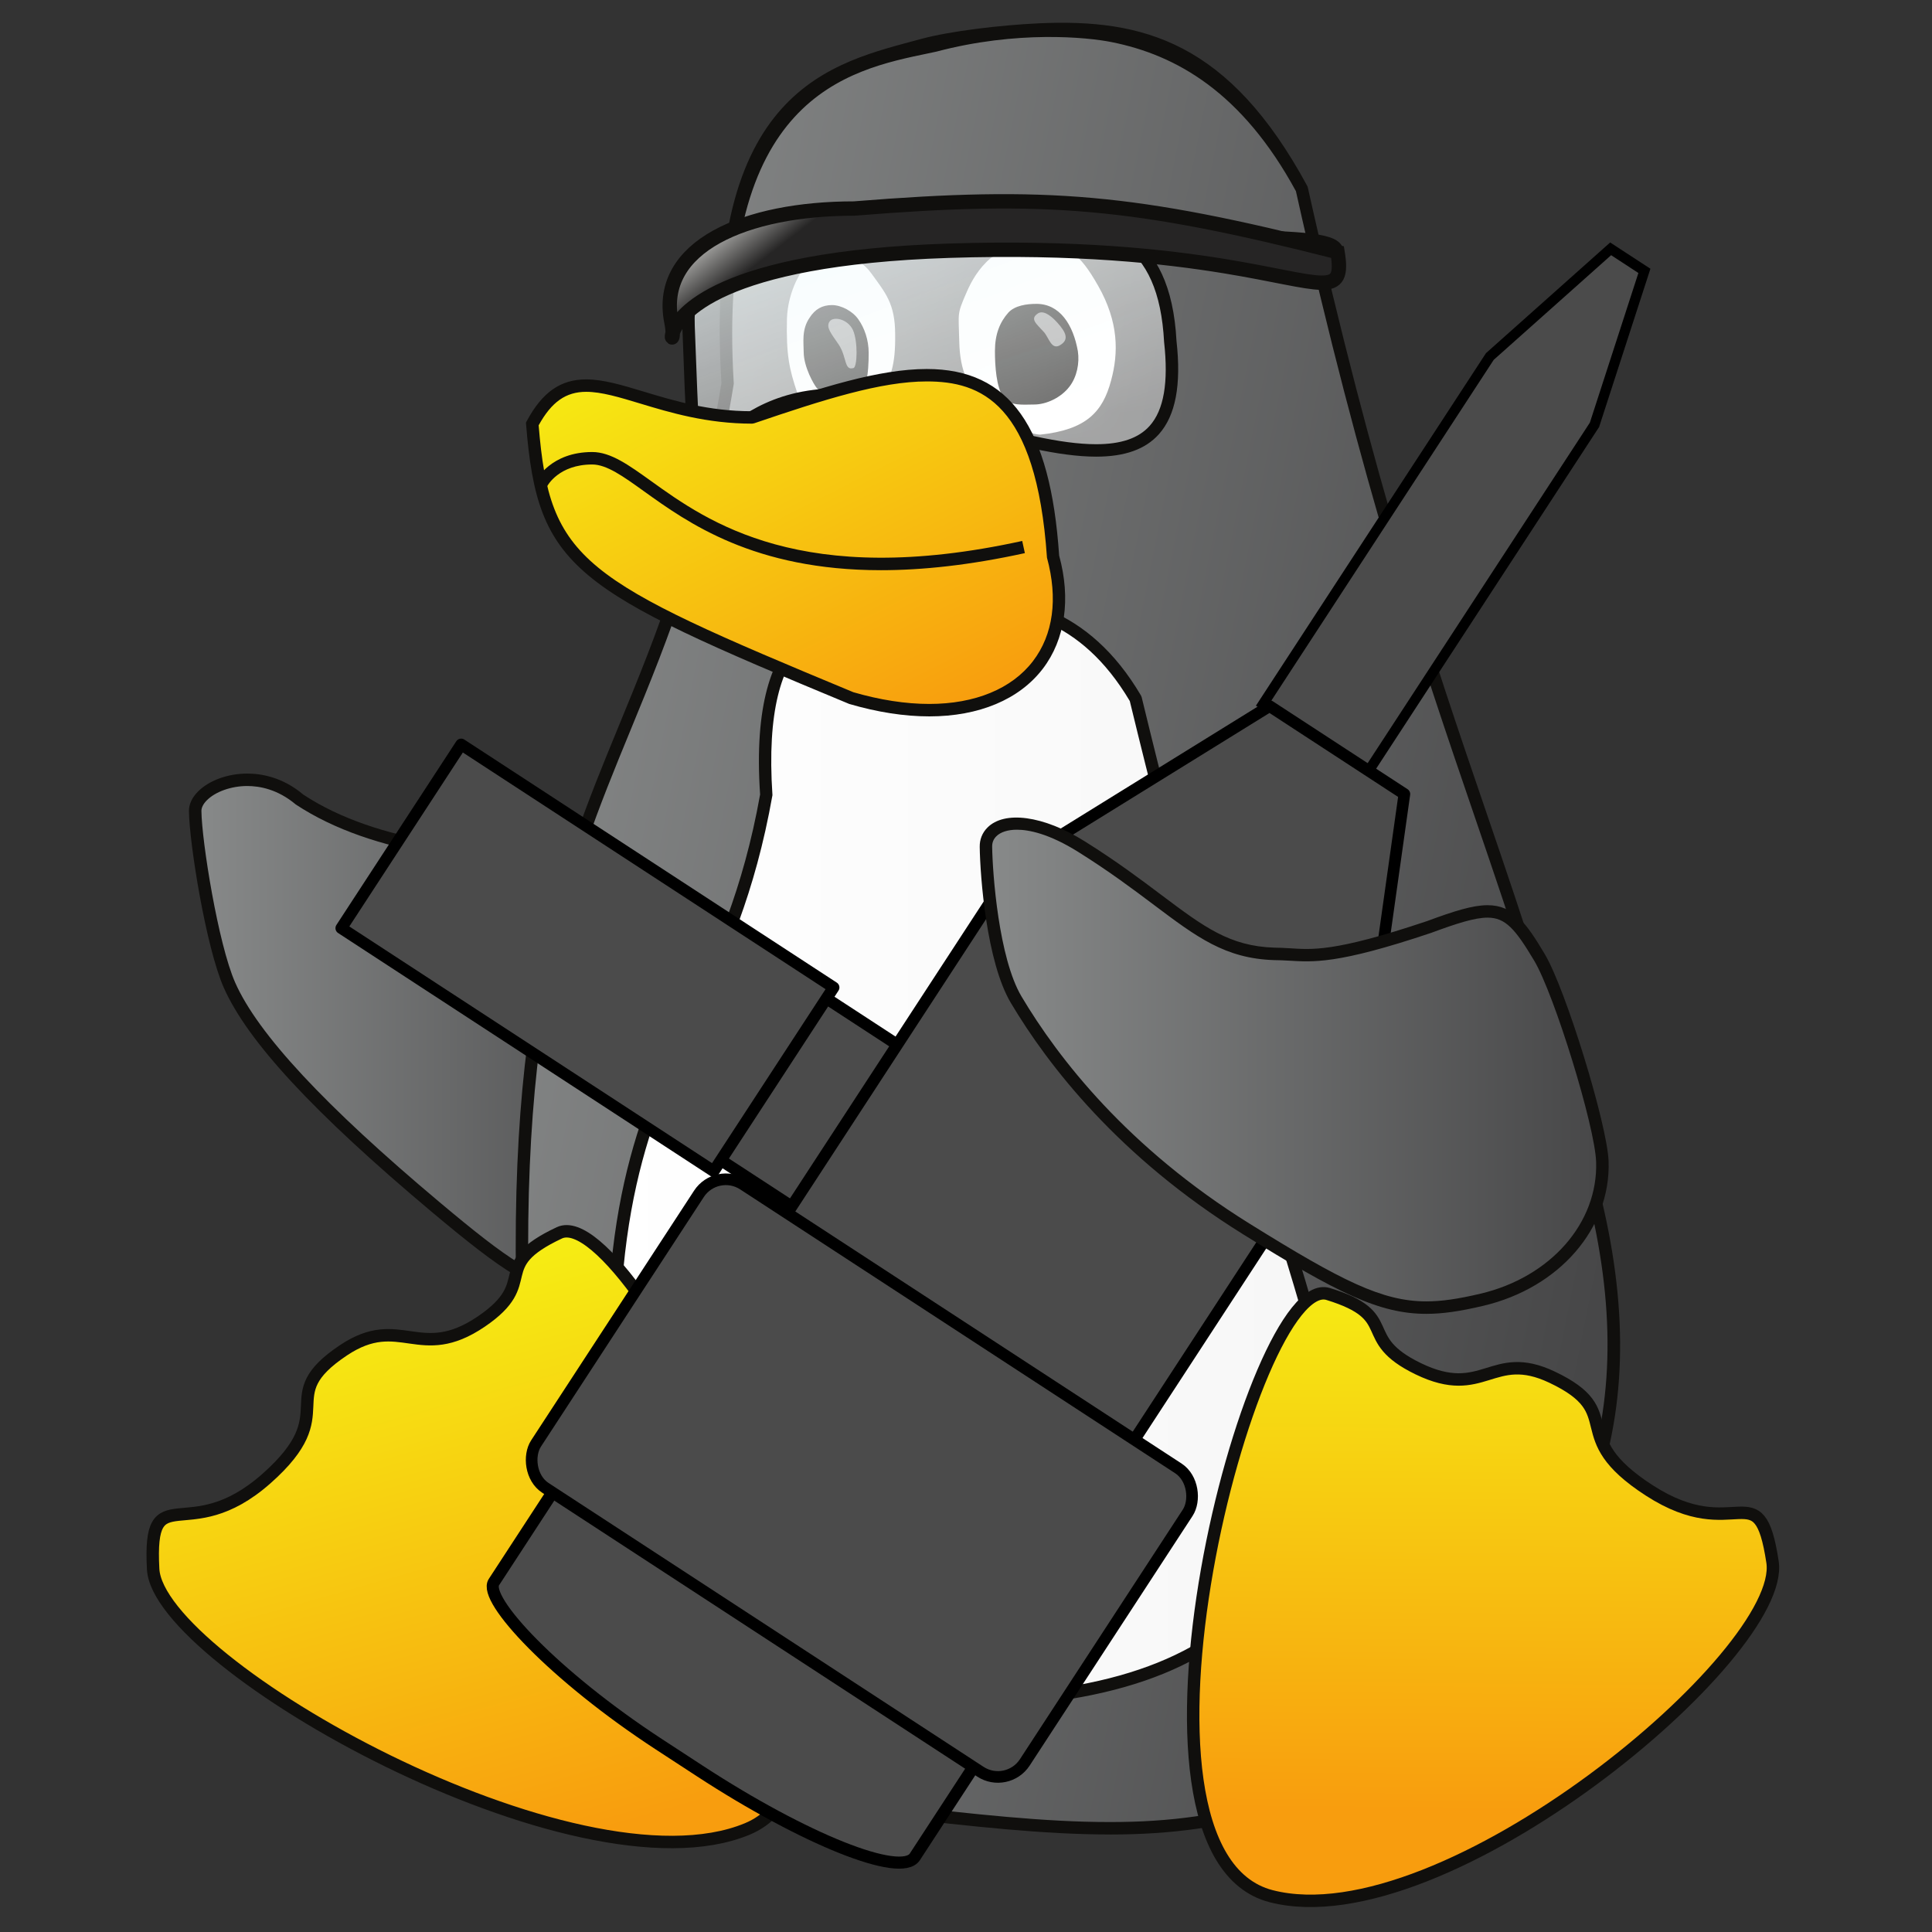 <?xml version="1.0" encoding="UTF-8" standalone="no"?>
<!-- Created with Inkscape (http://www.inkscape.org/) -->

<svg
   width="100mm"
   height="100mm"
   viewBox="0 0 100 100"
   version="1.1"
   id="svg6169"
   inkscape:version="1.1.1 (3bf5ae0d25, 2021-09-20)"
   sodipodi:docname="linuxcncicon_waterjet.svg"
   xmlns:inkscape="http://www.inkscape.org/namespaces/inkscape"
   xmlns:sodipodi="http://sodipodi.sourceforge.net/DTD/sodipodi-0.dtd"
   xmlns:xlink="http://www.w3.org/1999/xlink"
   xmlns="http://www.w3.org/2000/svg"
   xmlns:svg="http://www.w3.org/2000/svg">
  <rect x="0" y="0" width="100" height="100" fill="#333333" stroke="none"/>
  <sodipodi:namedview
     id="namedview6171"
     pagecolor="#505050"
     bordercolor="#eeeeee"
     borderopacity="1"
     inkscape:pageshadow="0"
     inkscape:pageopacity="0"
     inkscape:pagecheckerboard="0"
     inkscape:document-units="mm"
     showgrid="false"
     units="mm"
     inkscape:zoom="0.64052329"
     inkscape:cx="-234.18352"
     inkscape:cy="275.55594"
     inkscape:window-width="1920"
     inkscape:window-height="1017"
     inkscape:window-x="-8"
     inkscape:window-y="-8"
     inkscape:window-maximized="1"
     inkscape:current-layer="g162492-9-5" />
  <defs
     id="defs6166">
    <linearGradient
       x1="0"
       y1="0"
       x2="1"
       y2="0"
       id="linearGradient1624"
       gradientUnits="userSpaceOnUse"
       gradientTransform="matrix(13.698,-4.1,10.842,28.867,57.699,65.383)"
       spreadMethod="pad">
      <stop
         id="stop1604"
         style="stop-color:#4b4b4b;stop-opacity:1"
         offset="0" />
      <stop
         id="stop1606"
         style="stop-color:#6c6b68;stop-opacity:1"
         offset="0.145" />
      <stop
         id="stop1608"
         style="stop-color:#848483;stop-opacity:1"
         offset="0.193" />
      <stop
         id="stop1610"
         style="stop-color:#686968;stop-opacity:1"
         offset="0.334" />
      <stop
         id="stop1612"
         style="stop-color:#f2f2f2;stop-opacity:1"
         offset="0.57" />
      <stop
         id="stop1614"
         style="stop-color:#ffffff;stop-opacity:1"
         offset="0.601" />
      <stop
         id="stop1616"
         style="stop-color:#8e8f8f;stop-opacity:1"
         offset="0.758" />
      <stop
         id="stop1618"
         style="stop-color:#797978;stop-opacity:1"
         offset="0.861" />
      <stop
         id="stop1620"
         style="stop-color:#6b6b69;stop-opacity:1"
         offset="0.948" />
      <stop
         id="stop1622"
         style="stop-color:#3e3e3e;stop-opacity:1"
         offset="1" />
    </linearGradient>
    <linearGradient
       x1="0"
       y1="0"
       x2="1"
       y2="0"
       id="linearGradient60-8"
       gradientUnits="userSpaceOnUse"
       gradientTransform="matrix(16.66,0,0,19.167,24.236,44.176)"
       spreadMethod="pad">
      <stop
         id="stop62-8"
         style="stop-color:#888a8a;stop-opacity:1"
         offset="0" />
      <stop
         id="stop64-6"
         style="stop-color:#474748;stop-opacity:1"
         offset="1" />
    </linearGradient>
    <clipPath
       id="clipPath72-7">
      <path
         d="m 3.595,18.359 h 91.5 v 62.262 h -91.5 z"
         inkscape:connector-curvature="0"
         id="path74-3" />
    </clipPath>
    <linearGradient
       x1="0"
       y1="0"
       x2="1"
       y2="0"
       id="linearGradient92-8"
       gradientUnits="userSpaceOnUse"
       gradientTransform="matrix(37.811,-17.479,11.225,58.878,32.856,55.629)"
       spreadMethod="pad">
      <stop
         id="stop94-6"
         style="stop-color:#888a8a;stop-opacity:1"
         offset="0" />
      <stop
         id="stop96-3"
         style="stop-color:#474748;stop-opacity:1"
         offset="1" />
    </linearGradient>
    <linearGradient
       x1="0"
       y1="0"
       x2="1"
       y2="0"
       id="linearGradient124-5"
       gradientUnits="userSpaceOnUse"
       gradientTransform="matrix(25.325,0,0,36.362,37.74,40.33)"
       spreadMethod="pad">
      <stop
         id="stop126-5"
         style="stop-color:#ffffff;stop-opacity:1"
         offset="0" />
      <stop
         id="stop128-2"
         style="stop-color:#f6f6f6;stop-opacity:1"
         offset="1" />
    </linearGradient>
    <clipPath
       id="clipPath136-4">
      <path
         d="m 3.595,18.359 h 91.5 v 62.262 h -91.5 z"
         inkscape:connector-curvature="0"
         id="path138-0" />
    </clipPath>
    <linearGradient
       x1="0"
       y1="0"
       x2="1"
       y2="0"
       id="linearGradient156-6"
       gradientUnits="userSpaceOnUse"
       gradientTransform="matrix(22.017,-14.361,56.53,15.958,24.421,34.888)"
       spreadMethod="pad">
      <stop
         id="stop158-5"
         style="stop-color:#f6f013;stop-opacity:1"
         offset="0" />
      <stop
         id="stop160-3"
         style="stop-color:#f89d0e;stop-opacity:1"
         offset="1" />
    </linearGradient>
    <clipPath
       id="clipPath204-1">
      <path
         d="M 48.086,70.853 C 42.683,70.624 40.27,70.27 40.383,67.33 v 0 c 0.216,-5.586 0.059,-4.408 1.705,-3.23 v 0 c 1.161,0.83 3.221,1.661 6.943,0.116 v 0 c 4.693,-1.374 7.614,-1.85 7.121,2.611 v 0 c -0.19,3.539 -2.193,4.135 -5.039,4.135 v 0 c -0.93,0 -1.951,-0.064 -3.027,-0.109"
         inkscape:connector-curvature="0"
         id="path206-9" />
    </clipPath>
    <mask
       id="mask224-2">
      <g
         id="g226-6">
        <g
           id="g228-2">
          <g
             id="g230-3">
            <g
               id="g232-9">
              <path
                 d="M -32768,32767 H 32767 V -32768 H -32768 Z"
                 inkscape:connector-curvature="0"
                 id="path234-3"
                 style="fill:url(#linearGradient216);stroke:none" />
            </g>
          </g>
        </g>
      </g>
    </mask>
    <linearGradient
       x1="0"
       y1="0"
       x2="1"
       y2="0"
       id="linearGradient216"
       gradientUnits="userSpaceOnUse"
       gradientTransform="matrix(-6.814,7.621,-11.804,-4.399,50.942,63.101)"
       spreadMethod="pad">
      <stop
         id="stop218"
         style="stop-color:#ffffff;stop-opacity:0.384"
         offset="0" />
      <stop
         id="stop220"
         style="stop-color:#ffffff;stop-opacity:0.75"
         offset="1" />
      <stop
         id="stop222"
         style="stop-color:#ffffff;stop-opacity:0.75"
         offset="1" />
    </linearGradient>
    <linearGradient
       x1="0"
       y1="0"
       x2="1"
       y2="0"
       id="linearGradient240-0"
       gradientUnits="userSpaceOnUse"
       gradientTransform="matrix(-6.814,7.621,-11.804,-4.399,50.942,63.101)"
       spreadMethod="pad">
      <stop
         id="stop242-1"
         style="stop-color:#ffffff;stop-opacity:1"
         offset="0" />
      <stop
         id="stop244-0"
         style="stop-color:#f3fbfc;stop-opacity:1"
         offset="1" />
      <stop
         id="stop246-6"
         style="stop-color:#f3fbfc;stop-opacity:1"
         offset="1" />
    </linearGradient>
    <clipPath
       id="clipPath254-6">
      <path
         d="m 3.595,18.359 h 91.5 v 62.262 h -91.5 z"
         inkscape:connector-curvature="0"
         id="path256-0" />
    </clipPath>
    <clipPath
       id="clipPath286-7">
      <path
         d="m 3.595,18.359 h 91.5 v 62.262 h -91.5 z"
         inkscape:connector-curvature="0"
         id="path288-8" />
    </clipPath>
    <linearGradient
       x1="0"
       y1="0"
       x2="1"
       y2="0"
       id="linearGradient274-3"
       gradientUnits="userSpaceOnUse"
       gradientTransform="matrix(-2.991,0.163,-0.795,-0.612,42.299,69.104)"
       spreadMethod="pad">
      <stop
         id="stop276-2"
         style="stop-color:#262525;stop-opacity:1"
         offset="0" />
      <stop
         id="stop278-6"
         style="stop-color:#cbcbc8;stop-opacity:1"
         offset="1" />
    </linearGradient>
    <linearGradient
       x1="0"
       y1="0"
       x2="1"
       y2="0"
       id="linearGradient306-2"
       gradientUnits="userSpaceOnUse"
       gradientTransform="matrix(13.933,-11.557,17.9,8.996,37.56,67.379)"
       spreadMethod="pad">
      <stop
         id="stop308-7"
         style="stop-color:#f6f013;stop-opacity:1"
         offset="0" />
      <stop
         id="stop310-4"
         style="stop-color:#f89d0e;stop-opacity:1"
         offset="1" />
    </linearGradient>
    <clipPath
       id="clipPath318-0">
      <path
         d="m 3.595,18.359 h 91.5 v 62.262 h -91.5 z"
         inkscape:connector-curvature="0"
         id="path320-5" />
    </clipPath>
    <linearGradient
       x1="0"
       y1="0"
       x2="1"
       y2="0"
       id="linearGradient382-6"
       gradientUnits="userSpaceOnUse"
       gradientTransform="matrix(18.5,-5.742,11.439,31.165,53.804,58.537)"
       spreadMethod="pad">
      <stop
         id="stop384-8"
         style="stop-color:#262525;stop-opacity:1"
         offset="0" />
      <stop
         id="stop386-7"
         style="stop-color:#cbcbc8;stop-opacity:1"
         offset="1" />
    </linearGradient>
    <clipPath
       id="clipPath394-3">
      <path
         d="m 3.595,18.359 h 91.5 v 62.262 h -91.5 z"
         inkscape:connector-curvature="0"
         id="path396-5" />
    </clipPath>
    <linearGradient
       x1="0"
       y1="0"
       x2="1"
       y2="0"
       id="linearGradient414-0"
       gradientUnits="userSpaceOnUse"
       gradientTransform="matrix(-6.035,2.856,-3.298,-7.348,67.009,52.694)"
       spreadMethod="pad">
      <stop
         id="stop416-1"
         style="stop-color:#989999;stop-opacity:1"
         offset="0" />
      <stop
         id="stop418-0"
         style="stop-color:#bcbbb9;stop-opacity:1"
         offset="0.145" />
      <stop
         id="stop420-3"
         style="stop-color:#a4a4a3;stop-opacity:1"
         offset="0.193" />
      <stop
         id="stop422-1"
         style="stop-color:#8e8f8e;stop-opacity:1"
         offset="0.334" />
      <stop
         id="stop424-3"
         style="stop-color:#f2f2f2;stop-opacity:1"
         offset="0.483" />
      <stop
         id="stop426-1"
         style="stop-color:#ffffff;stop-opacity:1"
         offset="0.712" />
      <stop
         id="stop428-9"
         style="stop-color:#989999;stop-opacity:1"
         offset="0.833" />
      <stop
         id="stop430-2"
         style="stop-color:#a4a4a3;stop-opacity:1"
         offset="0.861" />
      <stop
         id="stop432-2"
         style="stop-color:#aaaaa9;stop-opacity:1"
         offset="0.948" />
      <stop
         id="stop434-6"
         style="stop-color:#797a7b;stop-opacity:1"
         offset="1" />
    </linearGradient>
    <clipPath
       id="clipPath442-6">
      <path
         d="m 3.595,18.359 h 91.5 v 62.262 h -91.5 z"
         inkscape:connector-curvature="0"
         id="path444-4" />
    </clipPath>
    <linearGradient
       x1="0"
       y1="0"
       x2="1"
       y2="0"
       id="linearGradient462-2"
       gradientUnits="userSpaceOnUse"
       gradientTransform="matrix(11.259,-4.47,12.174,30.666,49.04,40.131)"
       spreadMethod="pad">
      <stop
         id="stop464-1"
         style="stop-color:#989999;stop-opacity:1"
         offset="0" />
      <stop
         id="stop466-6"
         style="stop-color:#bcbbb9;stop-opacity:1"
         offset="0.145" />
      <stop
         id="stop468-5"
         style="stop-color:#a4a4a3;stop-opacity:1"
         offset="0.193" />
      <stop
         id="stop470-2"
         style="stop-color:#8e8f8e;stop-opacity:1"
         offset="0.334" />
      <stop
         id="stop472-7"
         style="stop-color:#f2f2f2;stop-opacity:1"
         offset="0.483" />
      <stop
         id="stop474-4"
         style="stop-color:#ffffff;stop-opacity:1"
         offset="0.712" />
      <stop
         id="stop476-1"
         style="stop-color:#989999;stop-opacity:1"
         offset="0.833" />
      <stop
         id="stop478-1"
         style="stop-color:#a4a4a3;stop-opacity:1"
         offset="0.861" />
      <stop
         id="stop480-9"
         style="stop-color:#aaaaa9;stop-opacity:1"
         offset="0.948" />
      <stop
         id="stop482-7"
         style="stop-color:#797a7b;stop-opacity:1"
         offset="1" />
    </linearGradient>
    <clipPath
       id="clipPath490-2">
      <path
         d="m 3.595,18.359 h 91.5 v 62.262 h -91.5 z"
         inkscape:connector-curvature="0"
         id="path492-7" />
    </clipPath>
    <linearGradient
       x1="0"
       y1="0"
       x2="1"
       y2="0"
       id="linearGradient510-6"
       gradientUnits="userSpaceOnUse"
       gradientTransform="matrix(5.003,-12.271,11.084,9.451,63.026,69.179)"
       spreadMethod="pad">
      <stop
         id="stop512-3"
         style="stop-color:#262525;stop-opacity:1"
         offset="0" />
      <stop
         id="stop514-7"
         style="stop-color:#cbcbc8;stop-opacity:1"
         offset="1" />
    </linearGradient>
    <clipPath
       id="clipPath522-4">
      <path
         d="m 3.595,18.359 h 91.5 v 62.262 h -91.5 z"
         inkscape:connector-curvature="0"
         id="path524-2" />
    </clipPath>
    <linearGradient
       x1="0"
       y1="0"
       x2="1"
       y2="0"
       id="linearGradient542-0"
       gradientUnits="userSpaceOnUse"
       gradientTransform="matrix(12.002,-4.765,7.527,18.96,57.123,61.128)"
       spreadMethod="pad">
      <stop
         id="stop544-1"
         style="stop-color:#989999;stop-opacity:1"
         offset="0" />
      <stop
         id="stop546-8"
         style="stop-color:#bcbbb9;stop-opacity:1"
         offset="0.145" />
      <stop
         id="stop548-7"
         style="stop-color:#a4a4a3;stop-opacity:1"
         offset="0.193" />
      <stop
         id="stop550-7"
         style="stop-color:#8e8f8e;stop-opacity:1"
         offset="0.334" />
      <stop
         id="stop552-0"
         style="stop-color:#f2f2f2;stop-opacity:1"
         offset="0.483" />
      <stop
         id="stop554-9"
         style="stop-color:#ffffff;stop-opacity:1"
         offset="0.712" />
      <stop
         id="stop556-5"
         style="stop-color:#989999;stop-opacity:1"
         offset="0.833" />
      <stop
         id="stop558-8"
         style="stop-color:#a4a4a3;stop-opacity:1"
         offset="0.861" />
      <stop
         id="stop560-0"
         style="stop-color:#aaaaa9;stop-opacity:1"
         offset="0.948" />
      <stop
         id="stop562-4"
         style="stop-color:#797a7b;stop-opacity:1"
         offset="1" />
    </linearGradient>
    <clipPath
       id="clipPath570-1">
      <path
         d="m 3.595,18.359 h 91.5 v 62.262 h -91.5 z"
         inkscape:connector-curvature="0"
         id="path572-2" />
    </clipPath>
    <linearGradient
       x1="0"
       y1="0"
       x2="1"
       y2="0"
       id="linearGradient590-9"
       gradientUnits="userSpaceOnUse"
       gradientTransform="matrix(-7.255,6.605,-6.877,-10.096,64.633,68.639)"
       spreadMethod="pad">
      <stop
         id="stop592-3"
         style="stop-color:#262525;stop-opacity:1"
         offset="0" />
      <stop
         id="stop594-5"
         style="stop-color:#cbcbc8;stop-opacity:1"
         offset="1" />
    </linearGradient>
    <clipPath
       id="clipPath602-2">
      <path
         d="m 3.595,18.359 h 91.5 v 62.262 h -91.5 z"
         inkscape:connector-curvature="0"
         id="path604-0" />
    </clipPath>
    <linearGradient
       x1="0"
       y1="0"
       x2="1"
       y2="0"
       id="linearGradient622-7"
       gradientUnits="userSpaceOnUse"
       gradientTransform="matrix(13.698,-4.1,10.842,28.867,57.699,65.383)"
       spreadMethod="pad">
      <stop
         id="stop624-5"
         style="stop-color:#989999;stop-opacity:1"
         offset="0" />
      <stop
         id="stop626-3"
         style="stop-color:#bcbbb9;stop-opacity:1"
         offset="0.145" />
      <stop
         id="stop628-0"
         style="stop-color:#a4a4a3;stop-opacity:1"
         offset="0.193" />
      <stop
         id="stop630-2"
         style="stop-color:#8e8f8e;stop-opacity:1"
         offset="0.334" />
      <stop
         id="stop632-3"
         style="stop-color:#f2f2f2;stop-opacity:1"
         offset="0.483" />
      <stop
         id="stop634-5"
         style="stop-color:#ffffff;stop-opacity:1"
         offset="0.712" />
      <stop
         id="stop636-1"
         style="stop-color:#989999;stop-opacity:1"
         offset="0.833" />
      <stop
         id="stop638-0"
         style="stop-color:#a4a4a3;stop-opacity:1"
         offset="0.861" />
      <stop
         id="stop640-3"
         style="stop-color:#aaaaa9;stop-opacity:1"
         offset="0.948" />
      <stop
         id="stop642-7"
         style="stop-color:#797a7b;stop-opacity:1"
         offset="1" />
    </linearGradient>
    <clipPath
       id="clipPath650-1">
      <path
         d="m 3.595,18.359 h 91.5 v 62.262 h -91.5 z"
         inkscape:connector-curvature="0"
         id="path652-0" />
    </clipPath>
    <linearGradient
       x1="0"
       y1="0"
       x2="1"
       y2="0"
       id="linearGradient694-1"
       gradientUnits="userSpaceOnUse"
       gradientTransform="matrix(-1.802,-0.204,2.531,-1.51,66.662,73.476)"
       spreadMethod="pad">
      <stop
         id="stop696-4"
         style="stop-color:#262525;stop-opacity:1"
         offset="0" />
      <stop
         id="stop698-1"
         style="stop-color:#cbcbc8;stop-opacity:1"
         offset="1" />
    </linearGradient>
    <clipPath
       id="clipPath706-4">
      <path
         d="m 3.595,18.359 h 91.5 v 62.262 h -91.5 z"
         inkscape:connector-curvature="0"
         id="path708-8" />
    </clipPath>
    <linearGradient
       x1="0"
       y1="0"
       x2="1"
       y2="0"
       id="linearGradient734-7"
       gradientUnits="userSpaceOnUse"
       gradientTransform="matrix(1.877,-6.316,5.478,7.315,60.963,69.233)"
       spreadMethod="pad">
      <stop
         id="stop736-5"
         style="stop-color:#a6a6a5;stop-opacity:1"
         offset="0" />
      <stop
         id="stop738-4"
         style="stop-color:#343334;stop-opacity:1"
         offset="1" />
    </linearGradient>
    <clipPath
       id="clipPath746-0">
      <path
         d="m 3.595,18.359 h 91.5 v 62.262 h -91.5 z"
         inkscape:connector-curvature="0"
         id="path748-9" />
    </clipPath>
    <linearGradient
       x1="0"
       y1="0"
       x2="1"
       y2="0"
       id="linearGradient766-3"
       gradientUnits="userSpaceOnUse"
       gradientTransform="matrix(20.178,0,0,17.19,50.117,43.124)"
       spreadMethod="pad">
      <stop
         id="stop768-9"
         style="stop-color:#888a8a;stop-opacity:1"
         offset="0" />
      <stop
         id="stop770-0"
         style="stop-color:#474748;stop-opacity:1"
         offset="1" />
    </linearGradient>
    <clipPath
       id="clipPath778-8">
      <path
         d="m 3.595,18.359 h 91.5 v 62.262 h -91.5 z"
         inkscape:connector-curvature="0"
         id="path780-1" />
    </clipPath>
    <clipPath
       id="clipPath72-7-1-8">
      <path
         d="m 3.595,18.359 h 91.5 v 62.262 h -91.5 z"
         inkscape:connector-curvature="0"
         id="path74-3-2-3" />
    </clipPath>
    <clipPath
       id="clipPath136-4-7-3">
      <path
         d="m 3.595,18.359 h 91.5 v 62.262 h -91.5 z"
         inkscape:connector-curvature="0"
         id="path138-0-2-20" />
    </clipPath>
    <clipPath
       id="clipPath204-1-9-63">
      <path
         d="M 48.086,70.853 C 42.683,70.624 40.27,70.27 40.383,67.33 v 0 c 0.216,-5.586 0.059,-4.408 1.705,-3.23 v 0 c 1.161,0.83 3.221,1.661 6.943,0.116 v 0 c 4.693,-1.374 7.614,-1.85 7.121,2.611 v 0 c -0.19,3.539 -2.193,4.135 -5.039,4.135 v 0 c -0.93,0 -1.951,-0.064 -3.027,-0.109"
         inkscape:connector-curvature="0"
         id="path206-9-41-5" />
    </clipPath>
    <mask
       id="mask224-2-92-0">
      <g
         id="g226-6-8-83">
        <g
           id="g228-2-93-49">
          <g
             id="g230-3-2-99">
            <g
               id="g232-9-3-1">
              <path
                 d="M -32768,32767 H 32767 V -32768 H -32768 Z"
                 inkscape:connector-curvature="0"
                 id="path234-3-69-4"
                 style="fill:url(#linearGradient216);stroke:none" />
            </g>
          </g>
        </g>
      </g>
    </mask>
    <clipPath
       id="clipPath254-6-2-72">
      <path
         d="m 3.595,18.359 h 91.5 v 62.262 h -91.5 z"
         inkscape:connector-curvature="0"
         id="path256-0-8-5" />
    </clipPath>
    <clipPath
       id="clipPath286-7-2-07">
      <path
         d="m 3.595,18.359 h 91.5 v 62.262 h -91.5 z"
         inkscape:connector-curvature="0"
         id="path288-8-8-4" />
    </clipPath>
    <clipPath
       id="clipPath318-0-0-3">
      <path
         d="m 3.595,18.359 h 91.5 v 62.262 h -91.5 z"
         inkscape:connector-curvature="0"
         id="path320-5-06-77" />
    </clipPath>
    <clipPath
       id="clipPath778-8-3-41">
      <path
         d="m 3.595,18.359 h 91.5 v 62.262 h -91.5 z"
         inkscape:connector-curvature="0"
         id="path780-1-00-5" />
    </clipPath>
    <clipPath
       id="clipPath72-7-0">
      <path
         d="m 3.595,18.359 h 91.5 v 62.262 h -91.5 z"
         inkscape:connector-curvature="0"
         id="path74-3-2" />
    </clipPath>
    <clipPath
       id="clipPath136-4-4">
      <path
         d="m 3.595,18.359 h 91.5 v 62.262 h -91.5 z"
         inkscape:connector-curvature="0"
         id="path138-0-6" />
    </clipPath>
    <clipPath
       id="clipPath204-1-8">
      <path
         d="M 48.086,70.853 C 42.683,70.624 40.27,70.27 40.383,67.33 v 0 c 0.216,-5.586 0.059,-4.408 1.705,-3.23 v 0 c 1.161,0.83 3.221,1.661 6.943,0.116 v 0 c 4.693,-1.374 7.614,-1.85 7.121,2.611 v 0 c -0.19,3.539 -2.193,4.135 -5.039,4.135 v 0 c -0.93,0 -1.951,-0.064 -3.027,-0.109"
         inkscape:connector-curvature="0"
         id="path206-9-3" />
    </clipPath>
    <mask
       id="mask224-2-9">
      <g
         id="g226-6-0">
        <g
           id="g228-2-1">
          <g
             id="g230-3-3">
            <g
               id="g232-9-8">
              <path
                 d="M -32768,32767 H 32767 V -32768 H -32768 Z"
                 inkscape:connector-curvature="0"
                 id="path234-3-5"
                 style="fill:url(#linearGradient216);stroke:none" />
            </g>
          </g>
        </g>
      </g>
    </mask>
    <clipPath
       id="clipPath254-6-7">
      <path
         d="m 3.595,18.359 h 91.5 v 62.262 h -91.5 z"
         inkscape:connector-curvature="0"
         id="path256-0-7" />
    </clipPath>
    <clipPath
       id="clipPath286-7-6">
      <path
         d="m 3.595,18.359 h 91.5 v 62.262 h -91.5 z"
         inkscape:connector-curvature="0"
         id="path288-8-8" />
    </clipPath>
    <clipPath
       id="clipPath318-0-9">
      <path
         d="m 3.595,18.359 h 91.5 v 62.262 h -91.5 z"
         inkscape:connector-curvature="0"
         id="path320-5-4" />
    </clipPath>
    <clipPath
       id="clipPath394-3-8">
      <path
         d="m 3.595,18.359 h 91.5 v 62.262 h -91.5 z"
         inkscape:connector-curvature="0"
         id="path396-5-1" />
    </clipPath>
    <clipPath
       id="clipPath442-6-2">
      <path
         d="m 3.595,18.359 h 91.5 v 62.262 h -91.5 z"
         inkscape:connector-curvature="0"
         id="path444-4-6" />
    </clipPath>
    <clipPath
       id="clipPath490-2-6">
      <path
         d="m 3.595,18.359 h 91.5 v 62.262 h -91.5 z"
         inkscape:connector-curvature="0"
         id="path492-7-0" />
    </clipPath>
    <clipPath
       id="clipPath522-4-7">
      <path
         d="m 3.595,18.359 h 91.5 v 62.262 h -91.5 z"
         inkscape:connector-curvature="0"
         id="path524-2-6" />
    </clipPath>
    <clipPath
       id="clipPath570-1-4">
      <path
         d="m 3.595,18.359 h 91.5 v 62.262 h -91.5 z"
         inkscape:connector-curvature="0"
         id="path572-2-7" />
    </clipPath>
    <clipPath
       id="clipPath602-2-1">
      <path
         d="m 3.595,18.359 h 91.5 v 62.262 h -91.5 z"
         inkscape:connector-curvature="0"
         id="path604-0-8" />
    </clipPath>
    <clipPath
       id="clipPath650-1-8">
      <path
         d="m 3.595,18.359 h 91.5 v 62.262 h -91.5 z"
         inkscape:connector-curvature="0"
         id="path652-0-3" />
    </clipPath>
    <clipPath
       id="clipPath706-4-9">
      <path
         d="m 3.595,18.359 h 91.5 v 62.262 h -91.5 z"
         inkscape:connector-curvature="0"
         id="path708-8-0" />
    </clipPath>
    <clipPath
       id="clipPath746-0-4">
      <path
         d="m 3.595,18.359 h 91.5 v 62.262 h -91.5 z"
         inkscape:connector-curvature="0"
         id="path748-9-6" />
    </clipPath>
    <clipPath
       id="clipPath778-8-1">
      <path
         d="m 3.595,18.359 h 91.5 v 62.262 h -91.5 z"
         inkscape:connector-curvature="0"
         id="path780-1-9" />
    </clipPath>
    <clipPath
       id="clipPath72-7-1-8-3">
      <path
         d="m 3.595,18.359 h 91.5 v 62.262 h -91.5 z"
         inkscape:connector-curvature="0"
         id="path74-3-2-3-9" />
    </clipPath>
    <clipPath
       id="clipPath136-4-7-3-6">
      <path
         d="m 3.595,18.359 h 91.5 v 62.262 h -91.5 z"
         inkscape:connector-curvature="0"
         id="path138-0-2-20-7" />
    </clipPath>
    <clipPath
       id="clipPath204-1-9-63-4">
      <path
         d="M 48.086,70.853 C 42.683,70.624 40.27,70.27 40.383,67.33 v 0 c 0.216,-5.586 0.059,-4.408 1.705,-3.23 v 0 c 1.161,0.83 3.221,1.661 6.943,0.116 v 0 c 4.693,-1.374 7.614,-1.85 7.121,2.611 v 0 c -0.19,3.539 -2.193,4.135 -5.039,4.135 v 0 c -0.93,0 -1.951,-0.064 -3.027,-0.109"
         inkscape:connector-curvature="0"
         id="path206-9-41-5-0" />
    </clipPath>
    <mask
       id="mask224-2-92-0-1">
      <g
         id="g226-6-8-83-6">
        <g
           id="g228-2-93-49-3">
          <g
             id="g230-3-2-99-5">
            <g
               id="g232-9-3-1-0">
              <path
                 d="M -32768,32767 H 32767 V -32768 H -32768 Z"
                 inkscape:connector-curvature="0"
                 id="path234-3-69-4-2"
                 style="fill:url(#linearGradient216);stroke:none" />
            </g>
          </g>
        </g>
      </g>
    </mask>
    <clipPath
       id="clipPath254-6-2-72-4">
      <path
         d="m 3.595,18.359 h 91.5 v 62.262 h -91.5 z"
         inkscape:connector-curvature="0"
         id="path256-0-8-5-2" />
    </clipPath>
    <clipPath
       id="clipPath286-7-2-07-1">
      <path
         d="m 3.595,18.359 h 91.5 v 62.262 h -91.5 z"
         inkscape:connector-curvature="0"
         id="path288-8-8-4-6" />
    </clipPath>
    <clipPath
       id="clipPath318-0-0-3-5">
      <path
         d="m 3.595,18.359 h 91.5 v 62.262 h -91.5 z"
         inkscape:connector-curvature="0"
         id="path320-5-06-77-4" />
    </clipPath>
    <clipPath
       id="clipPath778-8-3-41-6">
      <path
         d="m 3.595,18.359 h 91.5 v 62.262 h -91.5 z"
         inkscape:connector-curvature="0"
         id="path780-1-00-5-5" />
    </clipPath>
    <clipPath
       id="clipPath72-7-1-00">
      <path
         d="m 3.595,18.359 h 91.5 v 62.262 h -91.5 z"
         inkscape:connector-curvature="0"
         id="path74-3-2-9" />
    </clipPath>
    <clipPath
       id="clipPath136-4-7-9">
      <path
         d="m 3.595,18.359 h 91.5 v 62.262 h -91.5 z"
         inkscape:connector-curvature="0"
         id="path138-0-2-25" />
    </clipPath>
    <clipPath
       id="clipPath204-1-9-0-8">
      <path
         d="M 48.086,70.853 C 42.683,70.624 40.27,70.27 40.383,67.33 v 0 c 0.216,-5.586 0.059,-4.408 1.705,-3.23 v 0 c 1.161,0.83 3.221,1.661 6.943,0.116 v 0 c 4.693,-1.374 7.614,-1.85 7.121,2.611 v 0 c -0.19,3.539 -2.193,4.135 -5.039,4.135 v 0 c -0.93,0 -1.951,-0.064 -3.027,-0.109"
         inkscape:connector-curvature="0"
         id="path206-9-41-1-1" />
    </clipPath>
    <clipPath
       id="clipPath254-6-2-00">
      <path
         d="m 3.595,18.359 h 91.5 v 62.262 h -91.5 z"
         inkscape:connector-curvature="0"
         id="path256-0-8-8" />
    </clipPath>
    <clipPath
       id="clipPath286-7-2-14">
      <path
         d="m 3.595,18.359 h 91.5 v 62.262 h -91.5 z"
         inkscape:connector-curvature="0"
         id="path288-8-8-8" />
    </clipPath>
    <clipPath
       id="clipPath318-0-0-33">
      <path
         d="m 3.595,18.359 h 91.5 v 62.262 h -91.5 z"
         inkscape:connector-curvature="0"
         id="path320-5-06-71" />
    </clipPath>
    <clipPath
       id="clipPath778-8-3-98">
      <path
         d="m 3.595,18.359 h 91.5 v 62.262 h -91.5 z"
         inkscape:connector-curvature="0"
         id="path780-1-00-9" />
    </clipPath>
    <clipPath
       id="clipPath72-7-1-4">
      <path
         d="m 3.595,18.359 h 91.5 v 62.262 h -91.5 z"
         inkscape:connector-curvature="0"
         id="path74-3-2-09" />
    </clipPath>
    <clipPath
       id="clipPath136-4-7-5">
      <path
         d="m 3.595,18.359 h 91.5 v 62.262 h -91.5 z"
         inkscape:connector-curvature="0"
         id="path138-0-2-19" />
    </clipPath>
    <clipPath
       id="clipPath204-1-9-7">
      <path
         d="M 48.086,70.853 C 42.683,70.624 40.27,70.27 40.383,67.33 v 0 c 0.216,-5.586 0.059,-4.408 1.705,-3.23 v 0 c 1.161,0.83 3.221,1.661 6.943,0.116 v 0 c 4.693,-1.374 7.614,-1.85 7.121,2.611 v 0 c -0.19,3.539 -2.193,4.135 -5.039,4.135 v 0 c -0.93,0 -1.951,-0.064 -3.027,-0.109"
         inkscape:connector-curvature="0"
         id="path206-9-41-0" />
    </clipPath>
    <mask
       id="mask224-2-92-1">
      <g
         id="g226-6-8-0">
        <g
           id="g228-2-93-15">
          <g
             id="g230-3-2-1">
            <g
               id="g232-9-3-21">
              <path
                 d="M -32768,32767 H 32767 V -32768 H -32768 Z"
                 inkscape:connector-curvature="0"
                 id="path234-3-69-0"
                 style="fill:url(#linearGradient216);stroke:none" />
            </g>
          </g>
        </g>
      </g>
    </mask>
    <clipPath
       id="clipPath254-6-2-5">
      <path
         d="m 3.595,18.359 h 91.5 v 62.262 h -91.5 z"
         inkscape:connector-curvature="0"
         id="path256-0-8-1" />
    </clipPath>
    <clipPath
       id="clipPath286-7-2-6">
      <path
         d="m 3.595,18.359 h 91.5 v 62.262 h -91.5 z"
         inkscape:connector-curvature="0"
         id="path288-8-8-012" />
    </clipPath>
    <clipPath
       id="clipPath318-0-0-86">
      <path
         d="m 3.595,18.359 h 91.5 v 62.262 h -91.5 z"
         inkscape:connector-curvature="0"
         id="path320-5-06-2" />
    </clipPath>
    <clipPath
       id="clipPath778-8-3-6">
      <path
         d="m 3.595,18.359 h 91.5 v 62.262 h -91.5 z"
         inkscape:connector-curvature="0"
         id="path780-1-00-95" />
    </clipPath>
    <clipPath
       id="clipPath72-7-1-4-9">
      <path
         d="m 3.595,18.359 h 91.5 v 62.262 h -91.5 z"
         inkscape:connector-curvature="0"
         id="path74-3-2-09-9" />
    </clipPath>
    <clipPath
       id="clipPath136-4-7-5-0">
      <path
         d="m 3.595,18.359 h 91.5 v 62.262 h -91.5 z"
         inkscape:connector-curvature="0"
         id="path138-0-2-19-2" />
    </clipPath>
    <clipPath
       id="clipPath204-1-9-7-9">
      <path
         d="M 48.086,70.853 C 42.683,70.624 40.27,70.27 40.383,67.33 v 0 c 0.216,-5.586 0.059,-4.408 1.705,-3.23 v 0 c 1.161,0.83 3.221,1.661 6.943,0.116 v 0 c 4.693,-1.374 7.614,-1.85 7.121,2.611 v 0 c -0.19,3.539 -2.193,4.135 -5.039,4.135 v 0 c -0.93,0 -1.951,-0.064 -3.027,-0.109"
         inkscape:connector-curvature="0"
         id="path206-9-41-0-7" />
    </clipPath>
    <mask
       id="mask224-2-92-1-0">
      <g
         id="g226-6-8-0-8">
        <g
           id="g228-2-93-15-7">
          <g
             id="g230-3-2-1-7">
            <g
               id="g232-9-3-21-2">
              <path
                 d="M -32768,32767 H 32767 V -32768 H -32768 Z"
                 inkscape:connector-curvature="0"
                 id="path234-3-69-0-8"
                 style="fill:url(#linearGradient216);stroke:none" />
            </g>
          </g>
        </g>
      </g>
    </mask>
    <clipPath
       id="clipPath254-6-2-5-5">
      <path
         d="m 3.595,18.359 h 91.5 v 62.262 h -91.5 z"
         inkscape:connector-curvature="0"
         id="path256-0-8-1-6" />
    </clipPath>
    <clipPath
       id="clipPath286-7-2-6-5">
      <path
         d="m 3.595,18.359 h 91.5 v 62.262 h -91.5 z"
         inkscape:connector-curvature="0"
         id="path288-8-8-012-6" />
    </clipPath>
    <clipPath
       id="clipPath318-0-0-86-9">
      <path
         d="m 3.595,18.359 h 91.5 v 62.262 h -91.5 z"
         inkscape:connector-curvature="0"
         id="path320-5-06-2-6" />
    </clipPath>
    <linearGradient
       x1="0"
       y1="0"
       x2="1"
       y2="0"
       id="linearGradient159677"
       gradientUnits="userSpaceOnUse"
       gradientTransform="matrix(13.698,-4.1,10.842,28.867,57.699,65.383)"
       spreadMethod="pad">
      <stop
         id="stop159657"
         style="stop-color:#989999;stop-opacity:1"
         offset="0" />
      <stop
         id="stop159659"
         style="stop-color:#bcbbb9;stop-opacity:1"
         offset="0.145" />
      <stop
         id="stop159661"
         style="stop-color:#a4a4a3;stop-opacity:1"
         offset="0.193" />
      <stop
         id="stop159663"
         style="stop-color:#8e8f8e;stop-opacity:1"
         offset="0.334" />
      <stop
         id="stop159665"
         style="stop-color:#f2f2f2;stop-opacity:1"
         offset="0.57" />
      <stop
         id="stop159667"
         style="stop-color:#ffffff;stop-opacity:1"
         offset="0.601" />
      <stop
         id="stop159669"
         style="stop-color:#989999;stop-opacity:1"
         offset="0.758" />
      <stop
         id="stop159671"
         style="stop-color:#a4a4a3;stop-opacity:1"
         offset="0.861" />
      <stop
         id="stop159673"
         style="stop-color:#aaaaa9;stop-opacity:1"
         offset="0.948" />
      <stop
         id="stop159675"
         style="stop-color:#797a7b;stop-opacity:1"
         offset="1" />
    </linearGradient>
    <linearGradient
       x1="0"
       y1="0"
       x2="1"
       y2="0"
       id="linearGradient178707"
       gradientUnits="userSpaceOnUse"
       gradientTransform="matrix(13.698,-4.1,10.842,28.867,57.699,65.383)"
       spreadMethod="pad">
      <stop
         id="stop178687"
         style="stop-color:#989999;stop-opacity:1"
         offset="0" />
      <stop
         id="stop178689"
         style="stop-color:#bcbbb9;stop-opacity:1"
         offset="0.161" />
      <stop
         id="stop178691"
         style="stop-color:#a4a4a3;stop-opacity:1"
         offset="0.193" />
      <stop
         id="stop178693"
         style="stop-color:#8e8f8e;stop-opacity:1"
         offset="0.334" />
      <stop
         id="stop178695"
         style="stop-color:#f2f2f2;stop-opacity:1"
         offset="0.57" />
      <stop
         id="stop178697"
         style="stop-color:#ffffff;stop-opacity:1"
         offset="0.601" />
      <stop
         id="stop178699"
         style="stop-color:#989999;stop-opacity:1"
         offset="0.758" />
      <stop
         id="stop178701"
         style="stop-color:#a4a4a3;stop-opacity:1"
         offset="0.948" />
      <stop
         id="stop178703"
         style="stop-color:#aaaaa9;stop-opacity:1"
         offset="0.948" />
      <stop
         id="stop178705"
         style="stop-color:#797a7b;stop-opacity:1"
         offset="1" />
    </linearGradient>
    <clipPath
       id="clipPath778-8-3-6-4">
      <path
         d="m 3.595,18.359 h 91.5 v 62.262 h -91.5 z"
         inkscape:connector-curvature="0"
         id="path780-1-00-95-7" />
    </clipPath>
    <clipPath
       id="clipPath72-7-1-00-7-5">
      <path
         d="m 3.595,18.359 h 91.5 v 62.262 h -91.5 z"
         inkscape:connector-curvature="0"
         id="path74-3-2-9-3-8" />
    </clipPath>
    <clipPath
       id="clipPath136-4-7-9-4-8">
      <path
         d="m 3.595,18.359 h 91.5 v 62.262 h -91.5 z"
         inkscape:connector-curvature="0"
         id="path138-0-2-25-9-3" />
    </clipPath>
    <clipPath
       id="clipPath204-1-9-0-8-8-9">
      <path
         d="M 48.086,70.853 C 42.683,70.624 40.27,70.27 40.383,67.33 v 0 c 0.216,-5.586 0.059,-4.408 1.705,-3.23 v 0 c 1.161,0.83 3.221,1.661 6.943,0.116 v 0 c 4.693,-1.374 7.614,-1.85 7.121,2.611 v 0 c -0.19,3.539 -2.193,4.135 -5.039,4.135 v 0 c -0.93,0 -1.951,-0.064 -3.027,-0.109"
         inkscape:connector-curvature="0"
         id="path206-9-41-1-1-5-5" />
    </clipPath>
    <clipPath
       id="clipPath254-6-2-00-8-3">
      <path
         d="m 3.595,18.359 h 91.5 v 62.262 h -91.5 z"
         inkscape:connector-curvature="0"
         id="path256-0-8-8-16-4" />
    </clipPath>
    <clipPath
       id="clipPath286-7-2-14-8-1">
      <path
         d="m 3.595,18.359 h 91.5 v 62.262 h -91.5 z"
         inkscape:connector-curvature="0"
         id="path288-8-8-8-0-5" />
    </clipPath>
    <clipPath
       id="clipPath318-0-0-33-5-7">
      <path
         d="m 3.595,18.359 h 91.5 v 62.262 h -91.5 z"
         inkscape:connector-curvature="0"
         id="path320-5-06-71-4-7" />
    </clipPath>
    <linearGradient
       x1="0"
       y1="0"
       x2="1"
       y2="0"
       id="linearGradient158108"
       gradientUnits="userSpaceOnUse"
       gradientTransform="matrix(20.178,0,0,17.19,50.117,43.124)"
       spreadMethod="pad">
      <stop
         id="stop158104"
         style="stop-color:#494a4a;stop-opacity:1"
         offset="0" />
      <stop
         id="stop158106"
         style="stop-color:#1f1f1f;stop-opacity:1"
         offset="1" />
    </linearGradient>
    <clipPath
       id="clipPath778-8-3-98-6-9">
      <path
         d="m 3.595,18.359 h 91.5 v 62.262 h -91.5 z"
         inkscape:connector-curvature="0"
         id="path780-1-00-9-9-7" />
    </clipPath>
    <clipPath
       id="clipPath72-7-0-8">
      <path
         d="m 3.595,18.359 h 91.5 v 62.262 h -91.5 z"
         inkscape:connector-curvature="0"
         id="path74-3-2-8" />
    </clipPath>
    <clipPath
       id="clipPath136-4-4-6">
      <path
         d="m 3.595,18.359 h 91.5 v 62.262 h -91.5 z"
         inkscape:connector-curvature="0"
         id="path138-0-6-4" />
    </clipPath>
    <clipPath
       id="clipPath204-1-8-8">
      <path
         d="M 48.086,70.853 C 42.683,70.624 40.27,70.27 40.383,67.33 v 0 c 0.216,-5.586 0.059,-4.408 1.705,-3.23 v 0 c 1.161,0.83 3.221,1.661 6.943,0.116 v 0 c 4.693,-1.374 7.614,-1.85 7.121,2.611 v 0 c -0.19,3.539 -2.193,4.135 -5.039,4.135 v 0 c -0.93,0 -1.951,-0.064 -3.027,-0.109"
         inkscape:connector-curvature="0"
         id="path206-9-3-5" />
    </clipPath>
    <mask
       id="mask224-2-9-8">
      <g
         id="g226-6-0-2">
        <g
           id="g228-2-1-5">
          <g
             id="g230-3-3-5">
            <g
               id="g232-9-8-4">
              <path
                 d="M -32768,32767 H 32767 V -32768 H -32768 Z"
                 inkscape:connector-curvature="0"
                 id="path234-3-5-5"
                 style="fill:url(#linearGradient216);stroke:none" />
            </g>
          </g>
        </g>
      </g>
    </mask>
    <linearGradient
       inkscape:collect="always"
       xlink:href="#linearGradient240-0"
       id="linearGradient13522"
       gradientUnits="userSpaceOnUse"
       gradientTransform="matrix(-6.814,7.621,-11.804,-4.399,50.942,63.101)"
       x1="0"
       y1="0"
       x2="1"
       y2="0"
       spreadMethod="pad" />
    <clipPath
       id="clipPath254-6-7-4">
      <path
         d="m 3.595,18.359 h 91.5 v 62.262 h -91.5 z"
         inkscape:connector-curvature="0"
         id="path256-0-7-2" />
    </clipPath>
    <clipPath
       id="clipPath286-7-6-6">
      <path
         d="m 3.595,18.359 h 91.5 v 62.262 h -91.5 z"
         inkscape:connector-curvature="0"
         id="path288-8-8-83" />
    </clipPath>
    <clipPath
       id="clipPath318-0-9-3">
      <path
         d="m 3.595,18.359 h 91.5 v 62.262 h -91.5 z"
         inkscape:connector-curvature="0"
         id="path320-5-4-1" />
    </clipPath>
    <linearGradient
       inkscape:collect="always"
       id="linearGradient109310">
      <stop
         style="stop-color:#f89d0e;stop-opacity:1"
         offset="0"
         id="stop109306" />
      <stop
         style="stop-color:#f6e913;stop-opacity:1"
         offset="1"
         id="stop109308" />
    </linearGradient>
    <linearGradient
       x1="0"
       y1="0"
       x2="1"
       y2="0"
       id="linearGradient382-6-0"
       gradientUnits="userSpaceOnUse"
       gradientTransform="matrix(18.5,-5.742,11.439,31.165,53.804,58.537)"
       spreadMethod="pad">
      <stop
         id="stop384-8-6"
         style="stop-color:#262525;stop-opacity:1"
         offset="0" />
      <stop
         id="stop386-7-1"
         style="stop-color:#cbcbc8;stop-opacity:1"
         offset="1" />
    </linearGradient>
    <clipPath
       id="clipPath394-3-8-8">
      <path
         d="m 3.595,18.359 h 91.5 v 62.262 h -91.5 z"
         inkscape:connector-curvature="0"
         id="path396-5-1-3" />
    </clipPath>
    <linearGradient
       x1="0"
       y1="0"
       x2="1"
       y2="0"
       id="linearGradient414-0-6"
       gradientUnits="userSpaceOnUse"
       gradientTransform="matrix(-6.035,2.856,-3.298,-7.348,67.009,52.694)"
       spreadMethod="pad">
      <stop
         id="stop416-1-4"
         style="stop-color:#989999;stop-opacity:1"
         offset="0" />
      <stop
         id="stop418-0-6"
         style="stop-color:#bcbbb9;stop-opacity:1"
         offset="0.145" />
      <stop
         id="stop420-3-8"
         style="stop-color:#a4a4a3;stop-opacity:1"
         offset="0.193" />
      <stop
         id="stop422-1-6"
         style="stop-color:#8e8f8e;stop-opacity:1"
         offset="0.334" />
      <stop
         id="stop424-3-6"
         style="stop-color:#f2f2f2;stop-opacity:1"
         offset="0.483" />
      <stop
         id="stop426-1-7"
         style="stop-color:#ffffff;stop-opacity:1"
         offset="0.712" />
      <stop
         id="stop428-9-0"
         style="stop-color:#989999;stop-opacity:1"
         offset="0.833" />
      <stop
         id="stop430-2-1"
         style="stop-color:#a4a4a3;stop-opacity:1"
         offset="0.861" />
      <stop
         id="stop432-2-8"
         style="stop-color:#aaaaa9;stop-opacity:1"
         offset="0.948" />
      <stop
         id="stop434-6-3"
         style="stop-color:#797a7b;stop-opacity:1"
         offset="1" />
    </linearGradient>
    <clipPath
       id="clipPath442-6-2-3">
      <path
         d="m 3.595,18.359 h 91.5 v 62.262 h -91.5 z"
         inkscape:connector-curvature="0"
         id="path444-4-6-0" />
    </clipPath>
    <linearGradient
       x1="0"
       y1="0"
       x2="1"
       y2="0"
       id="linearGradient462-2-2"
       gradientUnits="userSpaceOnUse"
       gradientTransform="matrix(11.259,-4.47,12.174,30.666,49.04,40.131)"
       spreadMethod="pad">
      <stop
         id="stop464-1-3"
         style="stop-color:#989999;stop-opacity:1"
         offset="0" />
      <stop
         id="stop466-6-6"
         style="stop-color:#bcbbb9;stop-opacity:1"
         offset="0.145" />
      <stop
         id="stop468-5-7"
         style="stop-color:#a4a4a3;stop-opacity:1"
         offset="0.193" />
      <stop
         id="stop470-2-3"
         style="stop-color:#8e8f8e;stop-opacity:1"
         offset="0.334" />
      <stop
         id="stop472-7-2"
         style="stop-color:#f2f2f2;stop-opacity:1"
         offset="0.483" />
      <stop
         id="stop474-4-1"
         style="stop-color:#ffffff;stop-opacity:1"
         offset="0.712" />
      <stop
         id="stop476-1-2"
         style="stop-color:#989999;stop-opacity:1"
         offset="0.833" />
      <stop
         id="stop478-1-0"
         style="stop-color:#a4a4a3;stop-opacity:1"
         offset="0.861" />
      <stop
         id="stop480-9-8"
         style="stop-color:#aaaaa9;stop-opacity:1"
         offset="0.948" />
      <stop
         id="stop482-7-4"
         style="stop-color:#797a7b;stop-opacity:1"
         offset="1" />
    </linearGradient>
    <clipPath
       id="clipPath490-2-6-9">
      <path
         d="m 3.595,18.359 h 91.5 v 62.262 h -91.5 z"
         inkscape:connector-curvature="0"
         id="path492-7-0-0" />
    </clipPath>
    <linearGradient
       x1="0"
       y1="0"
       x2="1"
       y2="0"
       id="linearGradient510-6-6"
       gradientUnits="userSpaceOnUse"
       gradientTransform="matrix(5.003,-12.271,11.084,9.451,63.026,69.179)"
       spreadMethod="pad">
      <stop
         id="stop512-3-9"
         style="stop-color:#262525;stop-opacity:1"
         offset="0" />
      <stop
         id="stop514-7-4"
         style="stop-color:#cbcbc8;stop-opacity:1"
         offset="1" />
    </linearGradient>
    <clipPath
       id="clipPath522-4-7-6">
      <path
         d="m 3.595,18.359 h 91.5 v 62.262 h -91.5 z"
         inkscape:connector-curvature="0"
         id="path524-2-6-7" />
    </clipPath>
    <linearGradient
       x1="0"
       y1="0"
       x2="1"
       y2="0"
       id="linearGradient542-0-3"
       gradientUnits="userSpaceOnUse"
       gradientTransform="matrix(12.002,-4.765,7.527,18.96,57.123,61.128)"
       spreadMethod="pad">
      <stop
         id="stop544-1-6"
         style="stop-color:#989999;stop-opacity:1"
         offset="0" />
      <stop
         id="stop546-8-0"
         style="stop-color:#bcbbb9;stop-opacity:1"
         offset="0.145" />
      <stop
         id="stop548-7-3"
         style="stop-color:#a4a4a3;stop-opacity:1"
         offset="0.193" />
      <stop
         id="stop550-7-1"
         style="stop-color:#8e8f8e;stop-opacity:1"
         offset="0.334" />
      <stop
         id="stop552-0-6"
         style="stop-color:#f2f2f2;stop-opacity:1"
         offset="0.483" />
      <stop
         id="stop554-9-0"
         style="stop-color:#ffffff;stop-opacity:1"
         offset="0.712" />
      <stop
         id="stop556-5-7"
         style="stop-color:#989999;stop-opacity:1"
         offset="0.833" />
      <stop
         id="stop558-8-4"
         style="stop-color:#a4a4a3;stop-opacity:1"
         offset="0.861" />
      <stop
         id="stop560-0-3"
         style="stop-color:#aaaaa9;stop-opacity:1"
         offset="0.948" />
      <stop
         id="stop562-4-4"
         style="stop-color:#797a7b;stop-opacity:1"
         offset="1" />
    </linearGradient>
    <clipPath
       id="clipPath570-1-4-9">
      <path
         d="m 3.595,18.359 h 91.5 v 62.262 h -91.5 z"
         inkscape:connector-curvature="0"
         id="path572-2-7-0" />
    </clipPath>
    <clipPath
       id="clipPath602-2-1-3">
      <path
         d="m 3.595,18.359 h 91.5 v 62.262 h -91.5 z"
         inkscape:connector-curvature="0"
         id="path604-0-8-9" />
    </clipPath>
    <clipPath
       id="clipPath650-1-8-4">
      <path
         d="m 3.595,18.359 h 91.5 v 62.262 h -91.5 z"
         inkscape:connector-curvature="0"
         id="path652-0-3-4" />
    </clipPath>
    <linearGradient
       x1="0"
       y1="0"
       x2="1"
       y2="0"
       id="linearGradient694-1-4"
       gradientUnits="userSpaceOnUse"
       gradientTransform="matrix(-1.802,-0.204,2.531,-1.51,66.662,73.476)"
       spreadMethod="pad">
      <stop
         id="stop696-4-2"
         style="stop-color:#262525;stop-opacity:1"
         offset="0" />
      <stop
         id="stop698-1-2"
         style="stop-color:#cbcbc8;stop-opacity:1"
         offset="1" />
    </linearGradient>
    <clipPath
       id="clipPath706-4-9-2">
      <path
         d="m 3.595,18.359 h 91.5 v 62.262 h -91.5 z"
         inkscape:connector-curvature="0"
         id="path708-8-0-2" />
    </clipPath>
    <linearGradient
       x1="0"
       y1="0"
       x2="1"
       y2="0"
       id="linearGradient734-7-8"
       gradientUnits="userSpaceOnUse"
       gradientTransform="matrix(1.877,-6.316,5.478,7.315,60.963,69.233)"
       spreadMethod="pad">
      <stop
         id="stop736-5-2"
         style="stop-color:#a6a6a5;stop-opacity:1"
         offset="0" />
      <stop
         id="stop738-4-7"
         style="stop-color:#343334;stop-opacity:1"
         offset="1" />
    </linearGradient>
    <clipPath
       id="clipPath746-0-4-2">
      <path
         d="m 3.595,18.359 h 91.5 v 62.262 h -91.5 z"
         inkscape:connector-curvature="0"
         id="path748-9-6-1" />
    </clipPath>
    <clipPath
       id="clipPath778-8-1-4">
      <path
         d="m 3.595,18.359 h 91.5 v 62.262 h -91.5 z"
         inkscape:connector-curvature="0"
         id="path780-1-9-6" />
    </clipPath>
    <clipPath
       id="clipPath72-7-1-8-3-9">
      <path
         d="m 3.595,18.359 h 91.5 v 62.262 h -91.5 z"
         inkscape:connector-curvature="0"
         id="path74-3-2-3-9-1" />
    </clipPath>
    <clipPath
       id="clipPath136-4-7-3-6-3">
      <path
         d="m 3.595,18.359 h 91.5 v 62.262 h -91.5 z"
         inkscape:connector-curvature="0"
         id="path138-0-2-20-7-7" />
    </clipPath>
    <clipPath
       id="clipPath204-1-9-63-4-6">
      <path
         d="M 48.086,70.853 C 42.683,70.624 40.27,70.27 40.383,67.33 v 0 c 0.216,-5.586 0.059,-4.408 1.705,-3.23 v 0 c 1.161,0.83 3.221,1.661 6.943,0.116 v 0 c 4.693,-1.374 7.614,-1.85 7.121,2.611 v 0 c -0.19,3.539 -2.193,4.135 -5.039,4.135 v 0 c -0.93,0 -1.951,-0.064 -3.027,-0.109"
         inkscape:connector-curvature="0"
         id="path206-9-41-5-0-2" />
    </clipPath>
    <mask
       id="mask224-2-92-0-1-6">
      <g
         id="g226-6-8-83-6-7">
        <g
           id="g228-2-93-49-3-7">
          <g
             id="g230-3-2-99-5-6">
            <g
               id="g232-9-3-1-0-9">
              <path
                 d="M -32768,32767 H 32767 V -32768 H -32768 Z"
                 inkscape:connector-curvature="0"
                 id="path234-3-69-4-2-2"
                 style="fill:url(#linearGradient216);stroke:none" />
            </g>
          </g>
        </g>
      </g>
    </mask>
    <clipPath
       id="clipPath254-6-2-72-4-5">
      <path
         d="m 3.595,18.359 h 91.5 v 62.262 h -91.5 z"
         inkscape:connector-curvature="0"
         id="path256-0-8-5-2-2" />
    </clipPath>
    <clipPath
       id="clipPath286-7-2-07-1-2">
      <path
         d="m 3.595,18.359 h 91.5 v 62.262 h -91.5 z"
         inkscape:connector-curvature="0"
         id="path288-8-8-4-6-7" />
    </clipPath>
    <clipPath
       id="clipPath318-0-0-3-5-0">
      <path
         d="m 3.595,18.359 h 91.5 v 62.262 h -91.5 z"
         inkscape:connector-curvature="0"
         id="path320-5-06-77-4-7" />
    </clipPath>
    <clipPath
       id="clipPath778-8-3-41-6-7">
      <path
         d="m 3.595,18.359 h 91.5 v 62.262 h -91.5 z"
         inkscape:connector-curvature="0"
         id="path780-1-00-5-5-3" />
    </clipPath>
    <clipPath
       id="clipPath72-7-1-00-1">
      <path
         d="m 3.595,18.359 h 91.5 v 62.262 h -91.5 z"
         inkscape:connector-curvature="0"
         id="path74-3-2-9-2" />
    </clipPath>
    <clipPath
       id="clipPath136-4-7-9-3">
      <path
         d="m 3.595,18.359 h 91.5 v 62.262 h -91.5 z"
         inkscape:connector-curvature="0"
         id="path138-0-2-25-0" />
    </clipPath>
    <clipPath
       id="clipPath204-1-9-0-8-6">
      <path
         d="M 48.086,70.853 C 42.683,70.624 40.27,70.27 40.383,67.33 v 0 c 0.216,-5.586 0.059,-4.408 1.705,-3.23 v 0 c 1.161,0.83 3.221,1.661 6.943,0.116 v 0 c 4.693,-1.374 7.614,-1.85 7.121,2.611 v 0 c -0.19,3.539 -2.193,4.135 -5.039,4.135 v 0 c -0.93,0 -1.951,-0.064 -3.027,-0.109"
         inkscape:connector-curvature="0"
         id="path206-9-41-1-1-3" />
    </clipPath>
    <clipPath
       id="clipPath254-6-2-00-0">
      <path
         d="m 3.595,18.359 h 91.5 v 62.262 h -91.5 z"
         inkscape:connector-curvature="0"
         id="path256-0-8-8-8" />
    </clipPath>
    <clipPath
       id="clipPath286-7-2-14-9">
      <path
         d="m 3.595,18.359 h 91.5 v 62.262 h -91.5 z"
         inkscape:connector-curvature="0"
         id="path288-8-8-8-3" />
    </clipPath>
    <clipPath
       id="clipPath318-0-0-33-6">
      <path
         d="m 3.595,18.359 h 91.5 v 62.262 h -91.5 z"
         inkscape:connector-curvature="0"
         id="path320-5-06-71-7" />
    </clipPath>
    <clipPath
       id="clipPath778-8-3-98-1">
      <path
         d="m 3.595,18.359 h 91.5 v 62.262 h -91.5 z"
         inkscape:connector-curvature="0"
         id="path780-1-00-9-7" />
    </clipPath>
    <clipPath
       id="clipPath72-7-1-4-0">
      <path
         d="m 3.595,18.359 h 91.5 v 62.262 h -91.5 z"
         inkscape:connector-curvature="0"
         id="path74-3-2-09-6" />
    </clipPath>
    <clipPath
       id="clipPath136-4-7-5-04">
      <path
         d="m 3.595,18.359 h 91.5 v 62.262 h -91.5 z"
         inkscape:connector-curvature="0"
         id="path138-0-2-19-8" />
    </clipPath>
    <clipPath
       id="clipPath204-1-9-7-0">
      <path
         d="M 48.086,70.853 C 42.683,70.624 40.27,70.27 40.383,67.33 v 0 c 0.216,-5.586 0.059,-4.408 1.705,-3.23 v 0 c 1.161,0.83 3.221,1.661 6.943,0.116 v 0 c 4.693,-1.374 7.614,-1.85 7.121,2.611 v 0 c -0.19,3.539 -2.193,4.135 -5.039,4.135 v 0 c -0.93,0 -1.951,-0.064 -3.027,-0.109"
         inkscape:connector-curvature="0"
         id="path206-9-41-0-1" />
    </clipPath>
    <mask
       id="mask224-2-92-1-1">
      <g
         id="g226-6-8-0-2">
        <g
           id="g228-2-93-15-76">
          <g
             id="g230-3-2-1-5">
            <g
               id="g232-9-3-21-1">
              <path
                 d="M -32768,32767 H 32767 V -32768 H -32768 Z"
                 inkscape:connector-curvature="0"
                 id="path234-3-69-0-3"
                 style="fill:url(#linearGradient216);stroke:none" />
            </g>
          </g>
        </g>
      </g>
    </mask>
    <clipPath
       id="clipPath254-6-2-5-2">
      <path
         d="m 3.595,18.359 h 91.5 v 62.262 h -91.5 z"
         inkscape:connector-curvature="0"
         id="path256-0-8-1-5" />
    </clipPath>
    <clipPath
       id="clipPath286-7-2-6-53">
      <path
         d="m 3.595,18.359 h 91.5 v 62.262 h -91.5 z"
         inkscape:connector-curvature="0"
         id="path288-8-8-012-66" />
    </clipPath>
    <clipPath
       id="clipPath318-0-0-86-1">
      <path
         d="m 3.595,18.359 h 91.5 v 62.262 h -91.5 z"
         inkscape:connector-curvature="0"
         id="path320-5-06-2-8" />
    </clipPath>
    <clipPath
       id="clipPath778-8-3-6-5">
      <path
         d="m 3.595,18.359 h 91.5 v 62.262 h -91.5 z"
         inkscape:connector-curvature="0"
         id="path780-1-00-95-70" />
    </clipPath>
    <clipPath
       id="clipPath72-7-1-4-9-9">
      <path
         d="m 3.595,18.359 h 91.5 v 62.262 h -91.5 z"
         inkscape:connector-curvature="0"
         id="path74-3-2-09-9-9" />
    </clipPath>
    <clipPath
       id="clipPath136-4-7-5-0-2">
      <path
         d="m 3.595,18.359 h 91.5 v 62.262 h -91.5 z"
         inkscape:connector-curvature="0"
         id="path138-0-2-19-2-1" />
    </clipPath>
    <clipPath
       id="clipPath204-1-9-7-9-3">
      <path
         d="M 48.086,70.853 C 42.683,70.624 40.27,70.27 40.383,67.33 v 0 c 0.216,-5.586 0.059,-4.408 1.705,-3.23 v 0 c 1.161,0.83 3.221,1.661 6.943,0.116 v 0 c 4.693,-1.374 7.614,-1.85 7.121,2.611 v 0 c -0.19,3.539 -2.193,4.135 -5.039,4.135 v 0 c -0.93,0 -1.951,-0.064 -3.027,-0.109"
         inkscape:connector-curvature="0"
         id="path206-9-41-0-7-9" />
    </clipPath>
    <mask
       id="mask224-2-92-1-0-9">
      <g
         id="g226-6-8-0-8-2">
        <g
           id="g228-2-93-15-7-9">
          <g
             id="g230-3-2-1-7-0">
            <g
               id="g232-9-3-21-2-5">
              <path
                 d="M -32768,32767 H 32767 V -32768 H -32768 Z"
                 inkscape:connector-curvature="0"
                 id="path234-3-69-0-8-1"
                 style="fill:url(#linearGradient216);stroke:none" />
            </g>
          </g>
        </g>
      </g>
    </mask>
    <clipPath
       id="clipPath254-6-2-5-5-8">
      <path
         d="m 3.595,18.359 h 91.5 v 62.262 h -91.5 z"
         inkscape:connector-curvature="0"
         id="path256-0-8-1-6-9" />
    </clipPath>
    <clipPath
       id="clipPath286-7-2-6-5-4">
      <path
         d="m 3.595,18.359 h 91.5 v 62.262 h -91.5 z"
         inkscape:connector-curvature="0"
         id="path288-8-8-012-6-7" />
    </clipPath>
    <clipPath
       id="clipPath318-0-0-86-9-0">
      <path
         d="m 3.595,18.359 h 91.5 v 62.262 h -91.5 z"
         inkscape:connector-curvature="0"
         id="path320-5-06-2-6-1" />
    </clipPath>
    <linearGradient
       inkscape:collect="always"
       xlink:href="#linearGradient1624"
       id="linearGradient164681"
       gradientUnits="userSpaceOnUse"
       x1="3857.356"
       y1="1012.875"
       x2="3891.257"
       y2="1012.875" />
    <linearGradient
       inkscape:collect="always"
       xlink:href="#linearGradient1624"
       id="linearGradient164683"
       gradientUnits="userSpaceOnUse"
       x1="466.615"
       y1="348.64"
       x2="488.413"
       y2="348.64" />
    <linearGradient
       inkscape:collect="always"
       xlink:href="#linearGradient1624"
       id="linearGradient164685"
       gradientUnits="userSpaceOnUse"
       x1="491.305"
       y1="312.506"
       x2="491.271"
       y2="325.623" />
    <linearGradient
       inkscape:collect="always"
       xlink:href="#linearGradient1624"
       id="linearGradient164687"
       gradientUnits="userSpaceOnUse"
       x1="460.314"
       y1="286"
       x2="494.152"
       y2="286" />
    <linearGradient
       inkscape:collect="always"
       xlink:href="#linearGradient1624"
       id="linearGradient164689"
       gradientUnits="userSpaceOnUse"
       x1="463.225"
       y1="325.224"
       x2="491.242"
       y2="325.224" />
    <linearGradient
       inkscape:collect="always"
       xlink:href="#linearGradient1624"
       id="linearGradient164691"
       gradientUnits="userSpaceOnUse"
       x1="457.668"
       y1="299.956"
       x2="496.798"
       y2="299.956" />
    <linearGradient
       inkscape:collect="always"
       xlink:href="#linearGradient1624"
       id="linearGradient164693"
       gradientUnits="userSpaceOnUse"
       x1="510.512"
       y1="309.206"
       x2="510.652"
       y2="328.86" />
    <clipPath
       id="clipPath778-8-3-6-4-7">
      <path
         d="m 3.595,18.359 h 91.5 v 62.262 h -91.5 z"
         inkscape:connector-curvature="0"
         id="path780-1-00-95-7-6" />
    </clipPath>
    <clipPath
       id="clipPath72-7-1-00-7-5-6">
      <path
         d="m 3.595,18.359 h 91.5 v 62.262 h -91.5 z"
         inkscape:connector-curvature="0"
         id="path74-3-2-9-3-8-8" />
    </clipPath>
    <clipPath
       id="clipPath136-4-7-9-4-8-5">
      <path
         d="m 3.595,18.359 h 91.5 v 62.262 h -91.5 z"
         inkscape:connector-curvature="0"
         id="path138-0-2-25-9-3-6" />
    </clipPath>
    <clipPath
       id="clipPath204-1-9-0-8-8-9-8">
      <path
         d="M 48.086,70.853 C 42.683,70.624 40.27,70.27 40.383,67.33 v 0 c 0.216,-5.586 0.059,-4.408 1.705,-3.23 v 0 c 1.161,0.83 3.221,1.661 6.943,0.116 v 0 c 4.693,-1.374 7.614,-1.85 7.121,2.611 v 0 c -0.19,3.539 -2.193,4.135 -5.039,4.135 v 0 c -0.93,0 -1.951,-0.064 -3.027,-0.109"
         inkscape:connector-curvature="0"
         id="path206-9-41-1-1-5-5-8" />
    </clipPath>
    <clipPath
       id="clipPath254-6-2-00-8-3-1">
      <path
         d="m 3.595,18.359 h 91.5 v 62.262 h -91.5 z"
         inkscape:connector-curvature="0"
         id="path256-0-8-8-16-4-4" />
    </clipPath>
    <clipPath
       id="clipPath286-7-2-14-8-1-4">
      <path
         d="m 3.595,18.359 h 91.5 v 62.262 h -91.5 z"
         inkscape:connector-curvature="0"
         id="path288-8-8-8-0-5-0" />
    </clipPath>
    <clipPath
       id="clipPath318-0-0-33-5-7-0">
      <path
         d="m 3.595,18.359 h 91.5 v 62.262 h -91.5 z"
         inkscape:connector-curvature="0"
         id="path320-5-06-71-4-7-0" />
    </clipPath>
    <clipPath
       id="clipPath778-8-3-98-6-9-1">
      <path
         d="m 3.595,18.359 h 91.5 v 62.262 h -91.5 z"
         inkscape:connector-curvature="0"
         id="path780-1-00-9-9-7-7" />
    </clipPath>
    <linearGradient
       inkscape:collect="always"
       xlink:href="#linearGradient60-8"
       id="linearGradient19601"
       gradientUnits="userSpaceOnUse"
       gradientTransform="matrix(16.66,0,0,19.167,24.236,44.176)"
       x1="0"
       y1="0"
       x2="1"
       y2="0"
       spreadMethod="pad" />
    <linearGradient
       inkscape:collect="always"
       xlink:href="#linearGradient92-8"
       id="linearGradient19603"
       gradientUnits="userSpaceOnUse"
       gradientTransform="matrix(37.811,-17.479,11.225,58.878,32.856,55.629)"
       x1="0"
       y1="0"
       x2="1"
       y2="0"
       spreadMethod="pad" />
    <linearGradient
       inkscape:collect="always"
       xlink:href="#linearGradient124-5"
       id="linearGradient19605"
       gradientUnits="userSpaceOnUse"
       gradientTransform="matrix(25.325,0,0,36.362,37.74,40.33)"
       x1="0"
       y1="0"
       x2="1"
       y2="0"
       spreadMethod="pad" />
    <linearGradient
       inkscape:collect="always"
       xlink:href="#linearGradient156-6"
       id="linearGradient19607"
       gradientUnits="userSpaceOnUse"
       gradientTransform="matrix(22.017,-14.361,56.53,15.958,24.421,34.888)"
       x1="0"
       y1="0"
       x2="1"
       y2="0"
       spreadMethod="pad" />
    <linearGradient
       inkscape:collect="always"
       xlink:href="#linearGradient274-3"
       id="linearGradient19609"
       gradientUnits="userSpaceOnUse"
       gradientTransform="matrix(-2.991,0.163,-0.795,-0.612,42.299,69.104)"
       x1="0"
       y1="0"
       x2="1"
       y2="0"
       spreadMethod="pad" />
    <linearGradient
       inkscape:collect="always"
       xlink:href="#linearGradient306-2"
       id="linearGradient19611"
       gradientUnits="userSpaceOnUse"
       gradientTransform="matrix(13.933,-11.557,17.9,8.996,37.56,67.379)"
       x1="0"
       y1="0"
       x2="1"
       y2="0"
       spreadMethod="pad" />
    <linearGradient
       inkscape:collect="always"
       xlink:href="#linearGradient109310"
       id="linearGradient19613"
       gradientUnits="userSpaceOnUse"
       x1="1.812"
       y1="2.836"
       x2="1.957"
       y2="19.511" />
    <linearGradient
       inkscape:collect="always"
       xlink:href="#linearGradient109310"
       id="linearGradient19615"
       gradientUnits="userSpaceOnUse"
       x1="1.812"
       y1="2.836"
       x2="1.957"
       y2="19.511" />
    <linearGradient
       inkscape:collect="always"
       xlink:href="#linearGradient766-3"
       id="linearGradient19617"
       gradientUnits="userSpaceOnUse"
       gradientTransform="matrix(20.178,0,0,17.19,50.117,43.124)"
       x1="0"
       y1="0"
       x2="1"
       y2="0"
       spreadMethod="pad" />
  </defs>
  <g
     inkscape:label="Ebene 1"
     inkscape:groupmode="layer"
     id="layer1">
    <g
       id="g149487-1"
       transform="matrix(1.397,0,0,1.397,-550.188,-149.635)"
       inkscape:export-filename="C:\Users\Bohna\Desktop\Chip_Waterjet.png"
       inkscape:export-xdpi="16.999716"
       inkscape:export-ydpi="16.999716">
      <g
         id="g117646-74-9"
         transform="translate(84.524,85.442)">
        <g
           id="g48-11-2-84"
           transform="matrix(1.132,0,0,-1.132,289.108,109.965)">
          <g
             id="g50-44-1-7">
            <g
               id="g56-4-78-7">
              <g
                 id="g58-7-6-09">
                <path
                   d="m 24.236,51.456 c 0.01,-0.981 0.54,-4.377 1.12,-5.695 v 0 c 0.894,-2.031 3.698,-4.705 6.746,-7.264 v 0 c 3.166,-2.66 3.919,-2.965 5.819,-2.358 v 0 c 1.809,0.578 3.025,2.464 2.972,4.608 v 0 c -0.029,1.204 -1.044,5.657 -1.55,6.806 v 0 c -0.783,1.776 -0.631,3.129 -2.337,2.278 v 0 c -2.899,0.055 -6.744,0.278 -9.364,2.006 v 0 c -0.546,0.462 -1.153,0.639 -1.702,0.639 v 0 c -0.94,0 -1.709,-0.519 -1.704,-1.02"
                   inkscape:connector-curvature="0"
                   id="path66-3-8-2"
                   style="fill:url(#linearGradient19601);stroke:none" />
              </g>
            </g>
          </g>
        </g>
        <g
           id="g68-2-4-3"
           transform="matrix(1.132,0,0,-1.132,289.108,109.965)">
          <g
             clip-path="url(#clipPath72-7-1-4-9-9)"
             id="g70-0-3-6">
            <g
               transform="translate(25.94,52.273)"
               id="g76-0-7-6">
              <path
                 d="m 0,0 c -0.523,0 -1.043,-0.185 -1.324,-0.469 -0.115,-0.116 -0.177,-0.239 -0.176,-0.346 0.01,-0.995 0.55,-4.359 1.103,-5.614 0.74,-1.68 2.929,-4.033 6.69,-7.191 2.261,-1.9 3.253,-2.573 4.313,-2.573 0.363,0 0.755,0.075 1.312,0.254 1.719,0.548 2.883,2.361 2.832,4.408 -0.029,1.19 -1.033,5.593 -1.534,6.729 -0.186,0.423 -0.32,0.82 -0.437,1.169 -0.416,1.235 -0.604,1.519 -1.622,1.008 l -0.045,-0.021 h -0.05 C 7.813,-2.584 4.147,-2.292 1.589,-0.605 0.994,-0.103 0.398,0 0,0 m 10.606,-16.601 v 0 c -1.186,0 -2.23,0.7 -4.575,2.668 -3.863,3.245 -6.024,5.577 -6.802,7.34 -0.581,1.321 -1.126,4.725 -1.137,5.774 -0.002,0.219 0.099,0.44 0.294,0.636 0.36,0.365 0.978,0.59 1.614,0.59 0.466,0 1.163,-0.119 1.833,-0.687 2.439,-1.607 6.009,-1.895 9.188,-1.958 0.36,0.175 0.656,0.26 0.903,0.26 0.727,0 0.954,-0.672 1.241,-1.525 0.114,-0.342 0.245,-0.728 0.424,-1.135 0.512,-1.161 1.538,-5.665 1.568,-6.883 0.055,-2.227 -1.225,-4.204 -3.115,-4.807 -0.6,-0.192 -1.029,-0.273 -1.436,-0.273"
                 inkscape:connector-curvature="0"
                 id="path78-2-47-1"
                 style="fill:#100f0d;fill-opacity:1;fill-rule:nonzero;stroke:none" />
            </g>
          </g>
        </g>
        <g
           id="g80-8-5-4"
           transform="matrix(1.132,0,0,-1.132,289.108,109.965)">
          <g
             id="g82-6-72-7">
            <g
               id="g88-7-00-6">
              <g
                 id="g90-1-1-1">
                <path
                   d="M 49.497,76.704 C 47.741,75.639 40.947,77.334 41.677,65.454 v 0 C 39.422,51.72 33.837,52.083 35.133,31.658 v 0 c 0.573,-6.411 4.222,-11.493 9.805,-12.691 v 0 c 2.037,-0.219 3.895,-0.451 5.622,-0.608 v 0 h 6.518 c 2.401,0.352 4.618,1.234 6.862,3.039 v 0 c 5.193,4.176 8.272,9.417 5.979,18.011 v 0 C 67.372,50.229 64.27,54.84 60.478,71.842 v 0 c -2.395,4.424 -5.543,5.22 -8.611,5.22 v 0 c -0.69,0 -0.945,-0.219 -1.616,-0.268"
                   inkscape:connector-curvature="0"
                   id="path98-1-1-3"
                   style="fill:url(#linearGradient19603);stroke:none"
                   sodipodi:nodetypes="csssssssccssssssssc" />
              </g>
            </g>
          </g>
        </g>
        <path
           d="m 343.711,23.645 c -2.971,0.618 -7.866,1.609 -7.212,12.24 -0.956,5.854 -2.417,9.408 -3.83,12.846 -2.311,5.619 -4.492,10.926 -3.575,25.397 0.663,7.423 4.844,12.848 10.914,14.15 0.799,0.085 1.597,0.174 2.371,0.263 3.024,0.342 5.634,0.638 8.058,0.638 4.484,0 7.738,-1.078 10.879,-3.605 6.867,-5.525 8.93,-11.738 6.689,-20.143 -1.239,-5.263 -2.617,-9.294 -4.076,-13.562 -1.949,-5.7 -4.159,-12.161 -6.603,-23.116 -1.998,-3.673 -4.438,-5.046 -6.833,-5.524 -0.913,-0.182 -3.504,-0.437 -6.488,0.354 m 6.432,66.056 c -2.45,0 -5.073,-0.298 -8.11,-0.64 -0.773,-0.088 -1.569,-0.179 -2.392,-0.267 -6.297,-1.351 -10.619,-6.932 -11.3,-14.569 -0.926,-14.582 1.276,-19.938 3.607,-25.608 1.404,-3.413 2.855,-6.942 3.799,-12.692 -0.68,-10.98 4.15,-11.863 7.395,-12.749 1.063,-0.291 2.949,-0.515 4.366,-0.58 3.872,-0.176 7.053,0.685 9.945,6.028 l 0.021,0.06 c 2.443,10.949 4.65,17.403 6.596,23.098 1.463,4.28 2.845,8.322 4.087,13.599 2.294,8.599 0.182,14.959 -6.847,20.614 -3.229,2.598 -6.57,3.707 -11.167,3.707"
           inkscape:connector-curvature="0"
           id="path110-2-8-57"
           style="fill:#100f0d;fill-opacity:1;fill-rule:nonzero;stroke:none;stroke-width:1.132"
           sodipodi:nodetypes="ccccccsccccscccccccsscccccc" />
        <g
           id="g112-5-0-6"
           transform="matrix(1.132,0,0,-1.132,289.108,109.965)">
          <g
             id="g114-6-3-3">
            <g
               id="g120-2-25-4">
              <g
                 id="g122-2-42-0">
                <path
                   d="m 47.874,58.292 c -1.176,-0.655 -5.437,0.987 -4.948,-6.332 v 0 C 41.415,43.499 37.164,42.959 38.032,30.375 v 0 c 0.384,-3.948 2.83,-7.079 6.571,-7.817 v 0 c 5.508,-0.545 11.509,-0.46 14.61,3.222 v 0 c 3.551,4.093 1.974,7.372 0.438,12.666 v 0 c -1.706,6.666 -2.093,6.211 -4.634,16.685 v 0 c -1.605,2.725 -3.713,3.216 -5.769,3.216 v 0 c -0.463,0 -0.923,-0.025 -1.374,-0.055"
                   inkscape:connector-curvature="0"
                   id="path130-8-5-0"
                   style="fill:url(#linearGradient19605);stroke:none" />
              </g>
            </g>
          </g>
        </g>
        <g
           id="g132-6-26-78"
           transform="matrix(1.132,0,0,-1.132,289.108,109.965)">
          <g
             clip-path="url(#clipPath136-4-7-5-0-2)"
             id="g134-3-9-5">
            <g
               transform="translate(47.93,58.092)"
               id="g140-2-6-3">
              <path
                 d="m 0,0 c -0.289,-0.144 -0.688,-0.179 -1.147,-0.219 -1.698,-0.149 -4.024,-0.354 -3.653,-5.9 -0.574,-3.244 -1.532,-5.317 -2.457,-7.321 -1.531,-3.315 -2.977,-6.445 -2.437,-14.263 0.388,-4.002 2.843,-6.929 6.406,-7.632 1.642,-0.161 3.085,-0.241 4.394,-0.241 4.819,0 8.097,1.11 10.02,3.394 3.096,3.569 2.22,6.455 0.895,10.825 -0.162,0.53 -0.329,1.08 -0.495,1.654 -0.713,2.785 -1.193,4.316 -1.7,5.937 -0.715,2.283 -1.453,4.643 -2.93,10.728 C 5.281,-0.316 3.17,0.051 1.317,0.051 0.858,0.051 0.396,0.025 0,0 m 1.106,-35.983 c -1.322,0 -2.779,0.08 -4.453,0.245 -3.766,0.742 -6.346,3.807 -6.753,8.002 -0.548,7.927 0.919,11.103 2.473,14.466 0.915,1.982 1.861,4.03 2.423,7.173 -0.4,5.895 2.368,6.138 4.021,6.284 0.436,0.038 0.812,0.071 1.027,0.191 l 0.086,0.025 c 0.412,0.028 0.9,0.055 1.387,0.055 1.859,0 4.214,-0.377 5.945,-3.315 l 0.023,-0.056 c 1.478,-6.093 2.216,-8.451 2.93,-10.732 0.509,-1.626 0.99,-3.162 1.704,-5.951 0.164,-0.566 0.331,-1.115 0.491,-1.643 1.316,-4.337 2.267,-7.471 -0.974,-11.207 -2.004,-2.379 -5.383,-3.537 -10.33,-3.537"
                 inkscape:connector-curvature="0"
                 id="path142-9-5-1"
                 style="fill:#100f0d;fill-opacity:1;fill-rule:nonzero;stroke:none" />
            </g>
          </g>
        </g>
        <g
           id="g146-2-9-5"
           transform="matrix(1.132,0,0,-1.132,289.108,109.965)">
          <g
             id="g152-0-69-0">
            <g
               id="g154-58-1-7">
              <path
                 d="m 36.172,37.655 c -2.335,-1.096 -0.617,-1.587 -2.554,-2.903 v 0 c -1.033,-0.701 -1.704,-0.608 -2.361,-0.514 v 0 c -0.626,0.09 -1.241,0.179 -2.146,-0.423 v 0 c -2.337,-1.556 -0.009,-1.976 -2.528,-4.203 v 0 c -2.584,-2.287 -3.872,0.128 -3.707,-2.964 v 0 c 0.117,-2.172 6.9,-6.628 12.866,-8.289 v 0 L 39.896,17.629 42.73,18.359 c 4.481,2.943 -3.662,19.348 -6.321,19.347 v 0 c -0.085,0 -0.164,-0.017 -0.237,-0.051"
                 inkscape:connector-curvature="0"
                 id="path162-9-0-83"
                 style="fill:url(#linearGradient19607);stroke:none"
                 sodipodi:nodetypes="cssssssssssscccssc" />
            </g>
          </g>
        </g>
        <g
           transform="matrix(1.132,0,0,-1.132,336.994,89.436)"
           id="g172-4-4-1">
          <path
             d="m 0,0 c -5.59,-2.313 -19.276,5.414 -19.442,8.506 -0.166,3.092 1.122,0.677 3.707,2.963 2.519,2.228 0.19,2.648 2.528,4.204 1.852,1.233 2.488,-0.434 4.506,0.937 1.938,1.316 0.22,1.807 2.554,2.903 C -3.717,20.653 5.524,2.285 0,0 Z"
             inkscape:connector-curvature="0"
             id="path174-3-6-0"
             style="fill:none;stroke:#100f0d;stroke-width:0.407;stroke-linecap:butt;stroke-linejoin:miter;stroke-miterlimit:4;stroke-dasharray:none;stroke-opacity:1" />
        </g>
        <g
           transform="matrix(1.132,0,0,-1.132,341.587,31.788)"
           id="g176-78-8-9">
          <path
             d="m 0,0 c -0.454,0.627 -1.181,0.66 -1.634,0.573 -0.26,-0.04 -0.607,-0.373 -0.834,-0.867 -0.153,-0.333 -0.274,-0.754 -0.287,-1.201 -0.027,-1.186 0.074,-1.646 0.347,-2.453 0.32,-0.947 1.107,-1.441 1.695,-1.208 0.607,0.241 0.627,0.22 1.027,1.101 0.326,0.674 0.486,1.02 0.473,2.047 C 0.786,-1.001 0.473,-0.654 0,0"
             inkscape:connector-curvature="0"
             id="path178-1-8-4"
             style="fill:#ffffff;fill-opacity:1;fill-rule:nonzero;stroke:none" />
        </g>
        <g
           transform="matrix(1.132,0,0,-1.132,350.001,32.263)"
           id="g180-4-8-5">
          <path
             d="M 0,0 C -0.639,1.128 -1,1.307 -1.92,1.381 -3.334,1.5 -3.995,0.514 -4.301,-0.193 c -0.334,-0.766 -0.267,-0.66 -0.247,-1.627 0.02,-1.021 0.334,-1.44 0.68,-2.081 0.354,-0.62 1.794,-0.974 1.968,-0.967 1.514,0.161 2.047,0.747 2.32,1.767 C 0.667,-2.194 0.674,-1.187 0,0"
             inkscape:connector-curvature="0"
             id="path182-2-56-96"
             style="fill:#ffffff;fill-opacity:1;fill-rule:nonzero;stroke:none" />
        </g>
        <g
           transform="matrix(1.132,0,0,-1.132,340.137,32.973)"
           id="g184-3-2-6">
          <path
             d="m 0,0 c 0.307,0 0.687,-0.206 0.867,-0.473 0.193,-0.274 0.334,-0.661 0.334,-1.094 0,-0.647 -0.067,-1.361 -0.454,-1.581 -0.12,-0.073 -0.38,-0.134 -0.534,-0.134 -0.346,0 -0.373,0.221 -0.7,0.554 -0.106,0.12 -0.439,0.707 -0.439,1.193 0,0.3 -0.074,0.735 0.193,1.121 C -0.553,-0.133 -0.32,0 0,0"
             inkscape:connector-curvature="0"
             id="path186-7-42-9"
             style="fill:#100f0d;fill-opacity:1;fill-rule:nonzero;stroke:none" />
        </g>
        <g
           transform="matrix(1.132,0,0,-1.132,340.915,33.901)"
           id="g188-6-3-0">
          <path
             d="m 0,0 c -0.174,0.373 -0.648,0.461 -0.767,0.281 -0.12,-0.187 0.034,-0.367 0.3,-0.754 C -0.194,-0.886 -0.294,-1.34 0.02,-1.24 0.139,-1.2 0.167,-0.38 0,0 Z"
             inkscape:connector-curvature="0"
             id="path190-8-64-42"
             style="fill:#959595;fill-opacity:1;fill-rule:nonzero;stroke:none" />
        </g>
        <g
           transform="matrix(1.132,0,0,-1.132,347.714,32.928)"
           id="g192-2-7-5">
          <path
             d="M 0,0 C 0.761,0 1.201,-0.68 1.354,-1.547 1.414,-1.941 1.322,-2.394 1.08,-2.707 0.808,-3.068 0.321,-3.294 -0.073,-3.294 c -0.374,0 -0.794,-0.061 -1.014,0.246 -0.226,0.314 -0.273,1.008 -0.273,1.501 0,0.553 0.16,0.947 0.439,1.261 C -0.706,-0.053 -0.32,0 0,0"
             inkscape:connector-curvature="0"
             id="path194-4-3-7"
             style="fill:#100f0d;fill-opacity:1;fill-rule:nonzero;stroke:none" />
        </g>
        <g
           transform="matrix(1.132,0,0,-1.132,348.485,33.622)"
           id="g196-9-3-4">
          <path
             d="M 0,0 C -0.268,0.3 -0.494,0.394 -0.634,0.3 -0.908,0.12 -0.687,-0.034 -0.441,-0.307 -0.281,-0.48 -0.2,-0.887 0.067,-0.753 0.407,-0.566 0.287,-0.32 0,0"
             inkscape:connector-curvature="0"
             id="path198-0-1-0"
             style="fill:#959595;fill-opacity:1;fill-rule:nonzero;stroke:none" />
        </g>
        <g
           id="g200-7-2-9"
           transform="matrix(1.132,0,0,-1.132,289.108,109.965)">
          <g
             clip-path="url(#clipPath204-1-9-7-9-3)"
             id="g202-5-60-5">
            <g
               id="g208-1-0-0">
              <g
                 id="g210-0-6-9" />
              <g
                 mask="url(#mask224-2-92-1-0-9)"
                 id="g236-7-7-2">
                <g
                   id="g238-7-1-3">
                  <path
                     d="M 48.086,70.853 C 42.683,70.624 40.27,70.27 40.383,67.33 v 0 c 0.216,-5.586 0.059,-4.408 1.705,-3.23 v 0 c 1.161,0.83 3.221,1.661 6.943,0.116 v 0 c 4.693,-1.374 7.614,-1.85 7.121,2.611 v 0 c -0.19,3.539 -2.193,4.135 -5.039,4.135 v 0 c -0.93,0 -1.951,-0.064 -3.027,-0.109"
                     inkscape:connector-curvature="0"
                     id="path248-1-14-6"
                     style="fill:url(#linearGradient13522);stroke:none" />
                </g>
              </g>
            </g>
          </g>
        </g>
        <g
           id="g250-1-9-4"
           transform="matrix(1.132,0,0,-1.132,289.108,109.965)">
          <g
             clip-path="url(#clipPath254-6-2-5-5-8)"
             id="g252-0-53-7">
            <g
               transform="translate(51.115,70.758)"
               id="g258-1-5-7">
              <path
                 d="M 0,0 C -0.685,0 -1.418,-0.035 -2.195,-0.072 L -3.02,-0.109 c -5.418,-0.23 -7.613,-0.593 -7.508,-3.311 l 0.037,-0.974 c 0.064,-1.711 0.104,-2.784 0.218,-3.028 0.083,0.048 0.238,0.187 0.366,0.303 0.641,0.575 1.835,1.646 4.04,1.646 1.153,0 2.452,-0.297 3.862,-0.881 1.929,-0.564 3.463,-0.944 4.614,-0.944 0.817,0 1.39,0.196 1.751,0.599 0.466,0.521 0.621,1.419 0.474,2.745 C 4.657,-0.646 2.928,0 0,0 m -10.303,-7.845 c -0.467,0 -0.484,0.458 -0.595,3.436 l -0.037,0.973 c -0.125,3.236 2.77,3.516 7.897,3.733 l 0.824,0.038 C -1.433,0.372 -0.695,0.407 0,0.407 3.006,0.407 5.048,-0.329 5.24,-3.921 5.4,-5.357 5.211,-6.358 4.663,-6.971 4.22,-7.465 3.548,-7.705 2.609,-7.705 c -1.199,0 -2.766,0.387 -4.749,0.967 -1.381,0.572 -2.628,0.858 -3.727,0.858 -2.05,0 -3.125,-0.966 -3.767,-1.543 -0.294,-0.263 -0.47,-0.422 -0.669,-0.422"
                 inkscape:connector-curvature="0"
                 id="path260-3-4-8"
                 style="fill:#100f0d;fill-opacity:1;fill-rule:nonzero;stroke:none" />
            </g>
          </g>
        </g>
        <g
           id="g282-7-5-5"
           transform="matrix(1.132,0,0,-1.132,289.108,109.965)">
          <g
             clip-path="url(#clipPath286-7-2-6-5-4)"
             id="g284-7-9-1">
            <g
               transform="translate(45.802,70.97)"
               id="g290-8-70-8">
              <path
                 d="m 0,0 c -2.495,0 -4.495,-0.62 -5.351,-1.659 -0.378,-0.46 -0.534,-0.997 -0.462,-1.601 0.697,0.822 2.769,2.087 8.91,2.286 5.657,0.185 8.936,-0.461 10.796,-0.826 0.986,-0.193 1.59,-0.29 1.715,-0.145 0.107,0.126 0.038,0.55 0.015,0.69 C 15.582,-1 14.313,-0.954 12.557,-0.891 10.304,-0.809 6.9,-0.686 1.814,-0.104 1.204,-0.035 0.594,0 0,0 M -5.956,-4.22 H -6.06 l -0.063,0.085 c -0.021,0.029 -0.074,0.102 -0.019,0.3 -0.003,0.073 -0.015,0.172 -0.04,0.3 -0.158,0.808 0.016,1.527 0.517,2.135 0.946,1.149 3.011,1.807 5.665,1.807 0.609,0 1.235,-0.036 1.86,-0.107 5.071,-0.579 8.465,-0.702 10.712,-0.783 2.511,-0.091 3.358,-0.121 3.453,-0.706 0.073,-0.451 0.083,-0.796 -0.107,-1.02 -0.166,-0.195 -0.425,-0.218 -0.606,-0.218 -0.338,0 -0.825,0.095 -1.498,0.227 -1.843,0.362 -5.106,1.001 -10.704,0.82 -7.636,-0.248 -8.713,-2.179 -8.843,-2.515 -0.001,-0.163 -0.037,-0.222 -0.075,-0.262 l -0.06,-0.061 z"
                 inkscape:connector-curvature="0"
                 id="path292-6-9-5"
                 style="fill:#100f0d;fill-opacity:1;fill-rule:nonzero;stroke:none" />
            </g>
          </g>
        </g>
        <g
           id="g262-0-8-5"
           transform="matrix(1.132,0,0,-1.132,289.108,109.965)"
           style="stroke:#100f0d;stroke-width:0.47;stroke-miterlimit:4;stroke-dasharray:none;stroke-opacity:1">
          <g
             id="g264-9-5-0"
             style="stroke:#100f0d;stroke-width:0.47;stroke-miterlimit:4;stroke-dasharray:none;stroke-opacity:1">
            <g
               id="g270-2-2-05"
               style="stroke:#100f0d;stroke-width:0.47;stroke-miterlimit:4;stroke-dasharray:none;stroke-opacity:1">
              <g
                 id="g272-2-09-8"
                 style="stroke:#100f0d;stroke-width:0.47;stroke-miterlimit:4;stroke-dasharray:none;stroke-opacity:1">
                <path
                   d="m 39.82,67.474 c 0.032,-0.162 0.044,-0.281 0.046,-0.365 v 0 c 0.179,0.558 1.471,2.438 9.04,2.684 v 0 c 4.176,0.135 7.069,-0.186 9.03,-0.507 v 0 c 3.236,-0.531 3.938,-1.061 3.69,0.462 v 0 c -6.665,1.692 -9.516,1.934 -15.825,1.426 v 0 c -3.533,0 -6.463,-1.231 -5.981,-3.7 m 0.046,-0.365 c -0.061,-0.187 0.005,-0.225 0,0"
                   inkscape:connector-curvature="0"
                   id="path280-5-9-4"
                   style="fill:url(#linearGradient19609);stroke:#100f0d;stroke-width:0.47;stroke-miterlimit:4;stroke-dasharray:none;stroke-opacity:1"
                   sodipodi:nodetypes="csssssssccsccc" />
              </g>
            </g>
          </g>
        </g>
        <g
           id="g294-6-5-8"
           transform="matrix(1.132,0,0,-1.132,289.108,109.965)">
          <g
             id="g296-8-1-1">
            <g
               id="g302-6-2-9">
              <g
                 id="g304-0-92-6">
                <path
                   d="m 42.464,64.337 c -1.243,-0.003 -2.285,0.258 -3.176,0.52 v 0 c -1.848,0.542 -3.042,1.086 -4.018,-0.734 v 0 c 0.371,-4.65 1.434,-5.232 10.43,-8.969 v 0 c 4.692,-1.373 7.614,0.95 6.611,4.647 v 0 c -0.304,4.503 -1.786,5.917 -4.129,5.917 v 0 c -1.556,0 -3.494,-0.624 -5.718,-1.381"
                   inkscape:connector-curvature="0"
                   id="path312-0-6-39"
                   style="fill:url(#linearGradient19611);stroke:none" />
              </g>
            </g>
          </g>
        </g>
        <g
           id="g314-5-2-5"
           transform="matrix(1.132,0,0,-1.132,289.108,109.965)">
          <g
             clip-path="url(#clipPath318-0-0-86-9-0)"
             id="g316-5-0-7">
            <g
               transform="translate(35.478,64.079)"
               id="g322-9-5-9">
              <path
                 d="m 0,0 c 0.365,-4.465 1.391,-5.036 10.3,-8.736 0.865,-0.252 1.708,-0.384 2.485,-0.384 1.497,0 2.702,0.497 3.393,1.4 0.665,0.87 0.824,2.042 0.459,3.389 -0.348,5.086 -2.182,5.767 -3.932,5.767 -1.507,0 -3.372,-0.594 -5.654,-1.371 L 6.986,0.054 C 5.5,0.055 4.294,0.419 3.325,0.712 2.644,0.918 2.055,1.096 1.556,1.096 0.892,1.096 0.424,0.768 0,0 m 12.785,-9.527 c -0.815,0 -1.697,0.136 -2.62,0.407 -9.032,3.75 -10.197,4.411 -10.576,9.147 l -0.005,0.06 0.028,0.054 c 0.506,0.942 1.105,1.362 1.944,1.362 0.559,0 1.174,-0.187 1.887,-0.401 0.992,-0.3 2.117,-0.64 3.525,-0.641 2.27,0.778 4.168,1.382 5.737,1.382 2.71,0 4.046,-1.883 4.331,-6.107 0.388,-1.413 0.2,-2.743 -0.535,-3.704 -0.769,-1.006 -2.089,-1.559 -3.716,-1.559"
                 inkscape:connector-curvature="0"
                 id="path324-9-2-6"
                 style="fill:#100f0d;fill-opacity:1;fill-rule:nonzero;stroke:none" />
            </g>
          </g>
        </g>
        <g
           transform="matrix(1.132,0,0,-1.132,356.412,91.926)"
           id="g354-3-3-7"
           style="fill:url(#linearGradient19615);fill-opacity:1">
          <path
             d="m 0,0 c 5.659,-1.452 16.864,7.928 16.407,10.939 -0.457,3.01 -1.178,0.497 -4.036,2.344 -2.784,1.8 -0.7,2.531 -3.182,3.707 C 7.222,17.922 6.96,16.223 4.811,17.264 2.747,18.264 4.249,18.98 1.86,19.712 -0.626,20.473 -5.592,1.435 0,0 Z"
             inkscape:connector-curvature="0"
             id="path356-9-5-3"
             style="fill:url(#linearGradient19613);fill-opacity:1;stroke:#100f0d;stroke-width:0.407;stroke-linecap:butt;stroke-linejoin:miter;stroke-miterlimit:4;stroke-dasharray:none;stroke-opacity:1" />
        </g>
        <g
           transform="matrix(1.132,0,0,-1.132,341.953,42.796)"
           id="g358-79-96-7">
          <path
             d="m 0,0 c -4.16,0 -6.325,1.555 -7.759,2.584 -0.682,0.49 -1.22,0.876 -1.692,0.876 -1.094,0 -1.464,-0.689 -1.479,-0.719 l -0.363,0.184 c 0.019,0.039 0.486,0.943 1.842,0.943 0.603,0 1.188,-0.421 1.93,-0.953 1.843,-1.324 4.928,-3.541 12.143,-1.958 L 4.709,0.559 C 2.902,0.163 1.346,0 0,0"
             inkscape:connector-curvature="0"
             id="path360-8-8-2"
             style="fill:#100f0d;fill-opacity:1;fill-rule:nonzero;stroke:none" />
        </g>
      </g>
      <g
         id="g162492-9-5"
         transform="matrix(-0.472,-0.308,0.308,-0.472,558.636,450.444)">
        <path
           id="path161001-3-8"
           style="fill:url(#linearGradient164681);fill-opacity:1.0;stroke:#000000;stroke-width:2.513;stroke-linecap:butt;stroke-linejoin:miter;stroke-miterlimit:4;stroke-dasharray:none;stroke-opacity:1"
           d="m 3859,942 v 103 0 l 10.5,38.75 h 10 L 3890,1045 v 0 -103 z"
           transform="matrix(0.265,0,0,0.265,-547.895,107.34)"
           sodipodi:nodetypes="ccccccccc" />
        <path
           id="rect160601-0-7"
           style="opacity:1;fill:url(#linearGradient164683);stroke:#000000;stroke-width:0.765;stroke-linejoin:round;fill-opacity:1.0"
           d="m 464.004,340.173 h 26.458 l -7.938,16.933 h -10.583 z"
           sodipodi:nodetypes="ccccc" />
        <rect
           style="opacity:1;fill:url(#linearGradient164685);fill-opacity:1.0;stroke:#000000;stroke-width:0.765;stroke-linejoin:round;stroke-miterlimit:4;stroke-dasharray:none;stroke-opacity:1"
           id="rect160662-0-0"
           width="6.35"
           height="12.7"
           x="490.33"
           y="312.392" />
        <rect
           style="opacity:1;fill:url(#linearGradient164687);fill-opacity:1.0;stroke:#000000;stroke-width:0.794;stroke-linejoin:round;stroke-miterlimit:4;stroke-dasharray:none;stroke-opacity:1"
           id="rect160666-2-9"
           width="33.044"
           height="15.978"
           x="460.711"
           y="278.011"
           ry="2.996"
           rx="14.936" />
        <rect
           style="opacity:1;fill:url(#linearGradient164689);fill-opacity:1;stroke:#000000;stroke-width:0.765;stroke-linejoin:round;stroke-miterlimit:4;stroke-dasharray:none;stroke-opacity:1"
           id="rect160599-4-5"
           width="27.252"
           height="30.427"
           x="463.607"
           y="310.011"
           ry="0" />
        <rect
           style="opacity:1;fill:url(#linearGradient164691);fill-opacity:1.0;stroke:#000000;stroke-width:0.765;stroke-linejoin:round;stroke-miterlimit:4;stroke-dasharray:none;stroke-opacity:1"
           id="rect160495-9-2"
           width="38.365"
           height="23.812"
           x="458.051"
           y="288.05"
           ry="2.109" />
        <rect
           style="opacity:1;fill:url(#linearGradient164693);fill-opacity:1.0;stroke:#000000;stroke-width:0.765;stroke-linejoin:round;stroke-miterlimit:4;stroke-dasharray:none;stroke-opacity:1"
           id="rect160664-3-2"
           width="29.236"
           height="14.42"
           x="496.416"
           y="311.532" />
      </g>
      <g
         id="g754-3-8-2"
         transform="matrix(1.132,0,0,-1.132,373.632,195.407)">
        <g
           id="g756-6-1-5">
          <g
             id="g762-1-02-5">
            <g
               id="g764-2-4-0">
              <path
                 d="m 50.117,50.284 c 0.013,-0.963 0.221,-3.712 0.99,-5.004 v 0 c 1.186,-1.994 3.496,-4.995 7.536,-7.507 v 0 c 4.196,-2.61 5.193,-2.909 7.71,-2.313 v 0 c 2.398,0.567 4.01,2.417 3.94,4.521 v 0 c -0.04,1.181 -1.384,5.551 -2.056,6.679 v 0 c -1.037,1.742 -1.363,1.831 -3.622,0.997 v 0 C 61.11,46.48 60.595,46.771 59.54,46.78 v 0 c -2.264,0.076 -3.156,1.539 -6.288,3.504 v 0 c -0.874,0.548 -1.594,0.762 -2.123,0.762 v 0 c -0.656,0 -1.018,-0.33 -1.012,-0.762"
                 inkscape:connector-curvature="0"
                 id="path772-2-5-6"
                 style="fill:url(#linearGradient19617);stroke:none" />
            </g>
          </g>
        </g>
      </g>
      <g
         clip-path="url(#clipPath778-8-3-6-4-7)"
         id="g776-6-69-7"
         transform="matrix(1.132,0,0,-1.132,373.632,195.407)">
        <g
           transform="translate(51.13,50.843)"
           id="g782-8-9-1">
          <path
             d="m 0,0 c -0.297,0 -0.538,-0.078 -0.676,-0.219 -0.09,-0.091 -0.135,-0.204 -0.133,-0.337 0.012,-0.873 0.214,-3.647 0.961,-4.903 1.203,-2.023 3.475,-4.956 7.469,-7.438 3.015,-1.875 4.342,-2.541 5.781,-2.541 h 0.001 c 0.493,0 1.023,0.075 1.773,0.252 2.295,0.543 3.85,2.318 3.783,4.317 -0.039,1.164 -1.365,5.469 -2.026,6.581 -0.62,1.04 -0.943,1.41 -1.525,1.41 -0.419,0 -0.997,-0.184 -1.852,-0.5 C 10.45,-4.421 9.687,-4.329 8.88,-4.285 8.727,-4.277 8.575,-4.269 8.41,-4.268 6.818,-4.214 5.891,-3.518 4.488,-2.463 3.807,-1.951 3.035,-1.371 2.014,-0.731 1.051,-0.127 0.387,0 0,0 m 13.403,-15.846 h -0.001 c -1.538,0 -2.908,0.682 -5.996,2.603 -4.063,2.526 -6.378,5.514 -7.604,7.575 -0.796,1.34 -1.005,4.141 -1.018,5.106 -0.004,0.243 0.083,0.46 0.25,0.629 0.553,0.562 1.829,0.405 3.196,-0.453 1.036,-0.649 1.815,-1.235 2.502,-1.752 1.39,-1.043 2.228,-1.673 3.686,-1.722 0.167,-0.001 0.326,-0.01 0.485,-0.019 0.739,-0.043 1.442,-0.146 4.517,0.886 0.915,0.338 1.505,0.522 1.988,0.522 0.855,0 1.279,-0.608 1.874,-1.608 0.681,-1.144 2.045,-5.576 2.085,-6.776 0.073,-2.196 -1.612,-4.139 -4.097,-4.727 -0.783,-0.185 -1.341,-0.264 -1.867,-0.264"
             inkscape:connector-curvature="0"
             id="path784-5-5-9"
             style="fill:#100f0d;fill-opacity:1;fill-rule:nonzero;stroke:none" />
        </g>
        <g
           transform="translate(66.823,11.646)"
           id="g810-3-5-3" />
      </g>
    </g>
  </g>
</svg>
